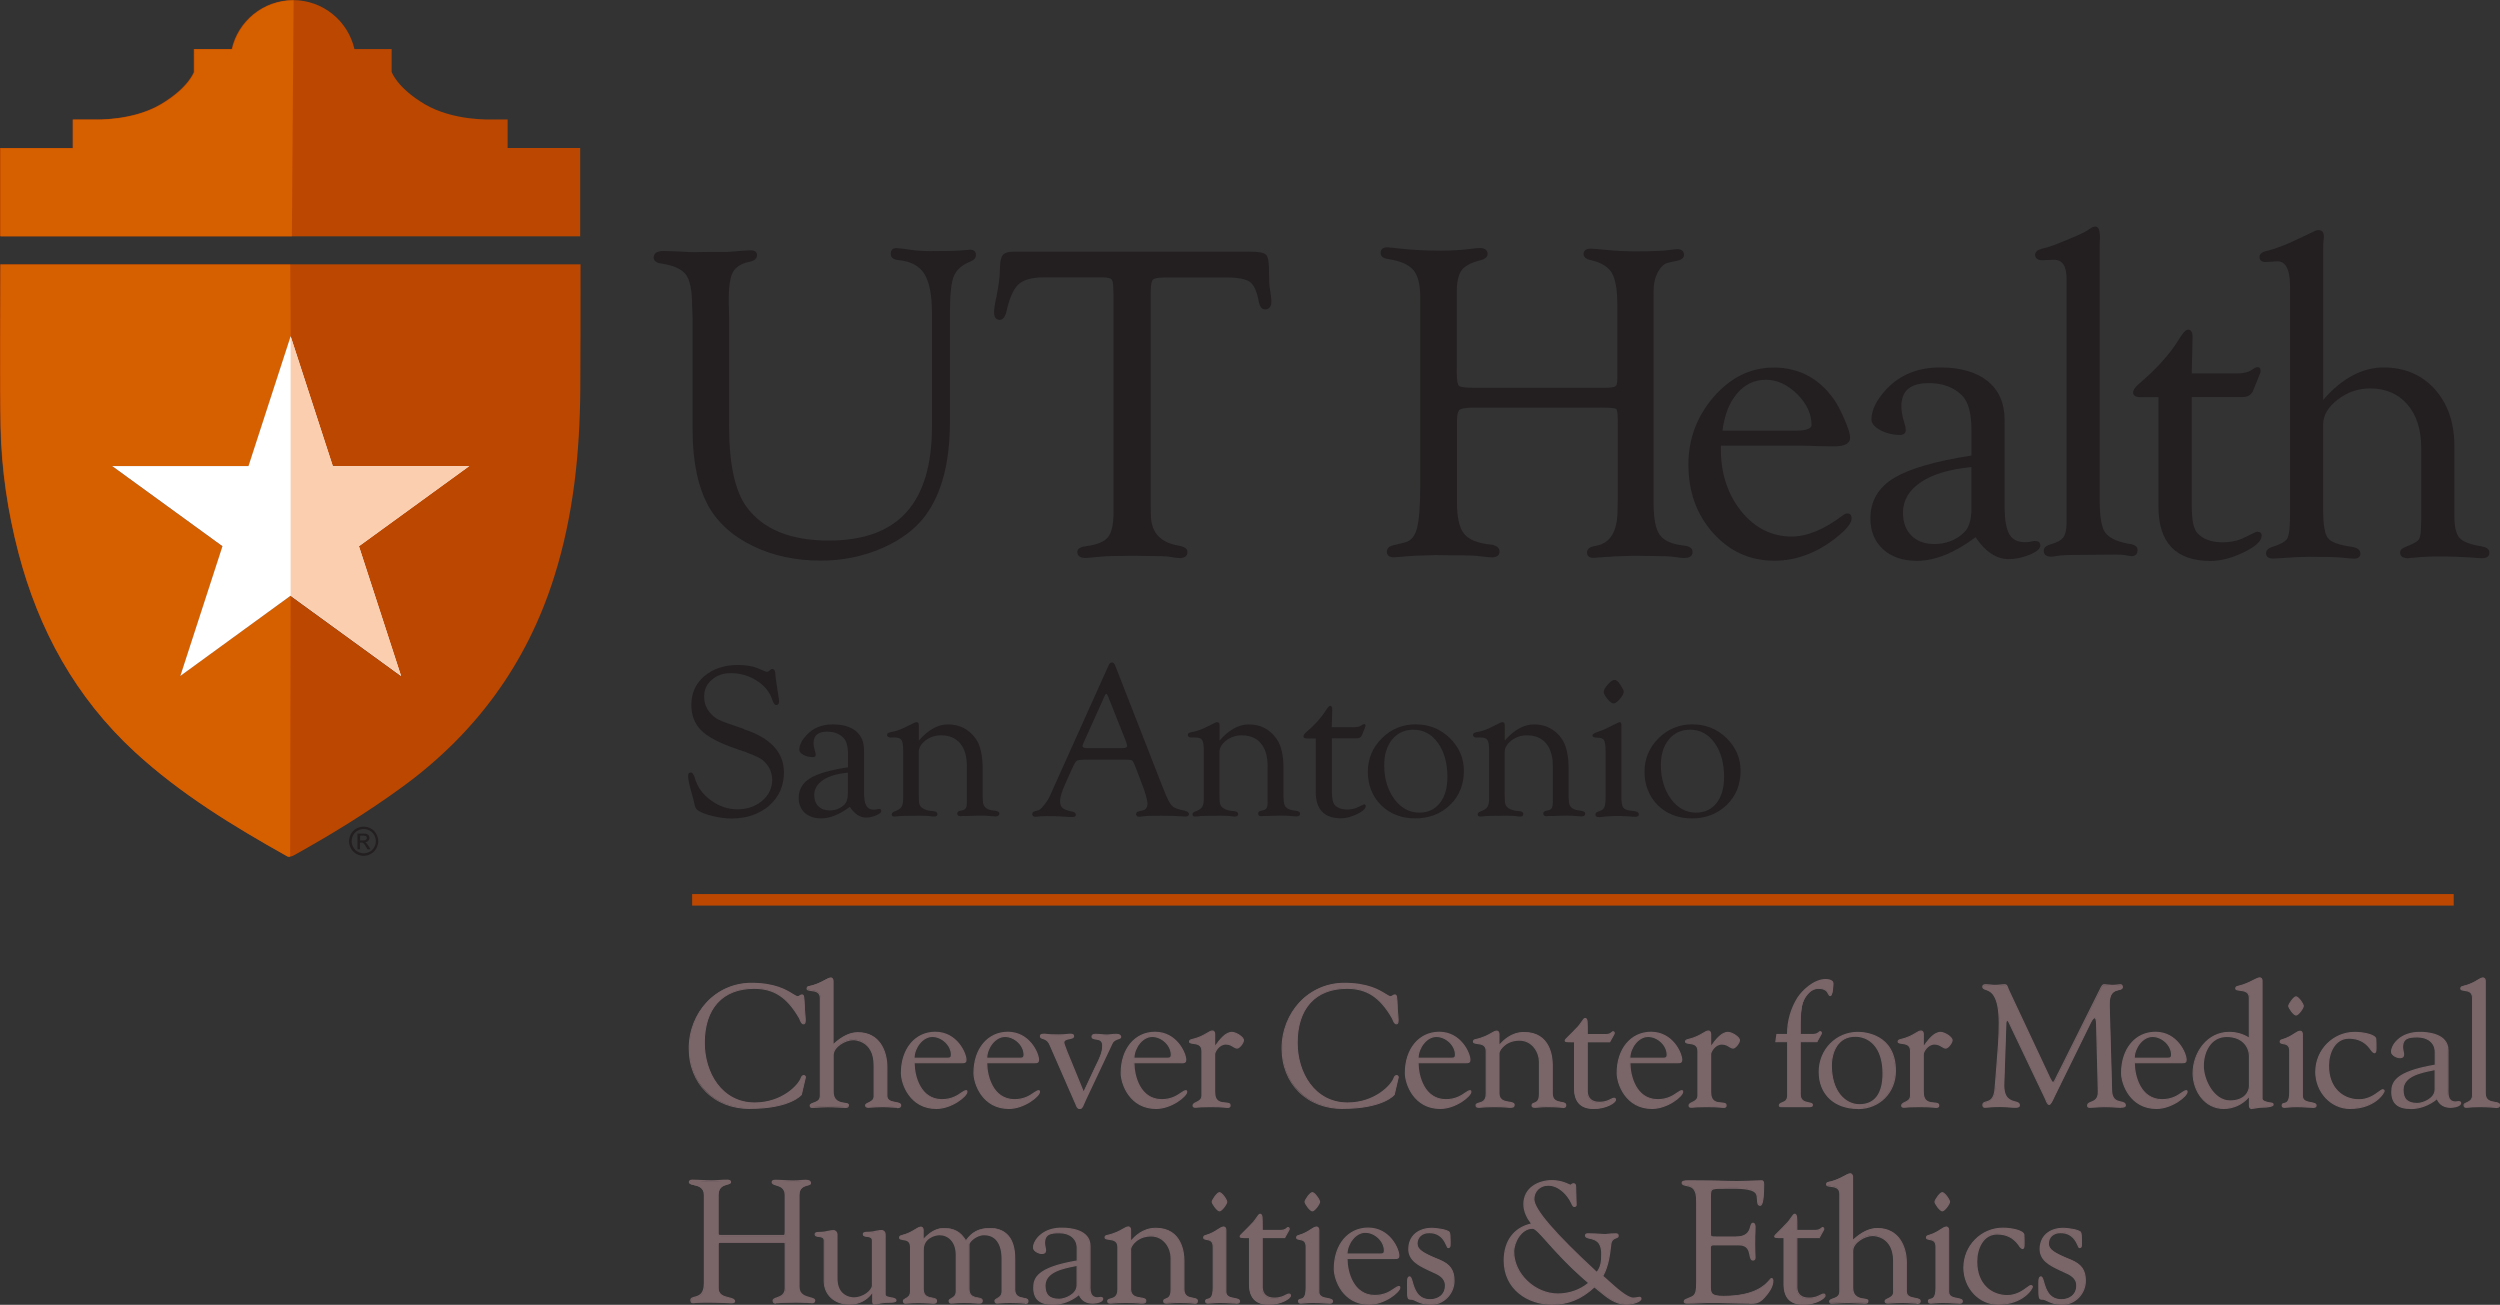 <?xml version="1.0" encoding="UTF-8"?><svg id="artwork" xmlns="http://www.w3.org/2000/svg" viewBox="0 0 217.04 113.28"><rect x="0" y="0" width="217.04" height="113.28" fill="#333333" stroke="none"/><defs><style>.cls-1{fill:#231f20;}.cls-2{fill:#d65f00;}.cls-3{fill:#7a6569;}.cls-4{fill:#fff;}.cls-5{fill:#fbceb0;}.cls-6{fill:#bc4700;}</style></defs><g id="_x3C_PMS_x3E_"><g id="_x3C_Shield_x3E_"><path class="cls-6" d="M.05,20.52h50.32v-7.67h-6.3v-2.48h-1.48s-3.26.13-5.71-1.32c-2.42-1.43-2.87-2.8-2.88-2.8v-1.99h-3.23c-.55-2.43-2.73-4.25-5.33-4.25s-4.78,1.82-5.33,4.25h-3.29v1.99s-.46,1.37-2.88,2.8c-2.45,1.45-5.71,1.32-5.71,1.32h-1.93v2.48H0v7.64"/><path class="cls-6" d="M.04,37.05c.07,3.69.61,7.33,1.54,10.9,1.75,6.72,4.97,12.58,10.11,17.32,3.97,3.65,8.53,6.43,13.21,9.05.14.08.4.05.55-.03,3.25-1.8,6.41-3.74,9.42-5.93,6.41-4.66,10.87-10.73,13.25-18.31,1.67-5.3,2.22-10.76,2.26-16.28.02-2.89.02-7.93.02-10.82H.02c0,3.98-.06,10.12.02,14.1M21.54,40.46l3.66-11.27,3.66,11.27h11.85l-9.58,6.96,3.66,11.27-9.58-6.96-9.58,6.96,3.66-11.26-9.58-6.96h11.85Z"/><path class="cls-2" d="M25.34,20.53L25.49.03c-2.6,0-4.78,1.82-5.33,4.25h-3.29v1.99s-.46,1.37-2.88,2.8c-2.45,1.45-5.71,1.32-5.71,1.32h-1.93v2.48H.05v7.64h25.29Z"/><path class="cls-2" d="M25.23,51.74l-9.58,6.96,3.66-11.26-9.58-6.96h11.85l3.66-11.27-.04-6.24H.05c0,3.98-.06,10.12.02,14.1.07,3.69.61,7.33,1.54,10.9,1.75,6.72,4.97,12.58,10.11,17.32,3.97,3.65,8.54,6.43,13.21,9.05.14.08.26.03.26.03l.04-22.63Z"/><polygon class="cls-4" points="40.74 40.46 28.89 40.46 25.23 29.19 21.57 40.46 9.73 40.46 19.31 47.42 15.65 58.69 25.23 51.72 34.82 58.69 31.16 47.42 40.74 40.46"/><polygon class="cls-5" points="25.23 29.19 28.89 40.46 40.74 40.46 31.16 47.42 34.82 58.69 25.23 51.72 25.23 29.19"/></g><path class="cls-1" d="M31.58,71.77c.21,0,.42.05.62.16.2.11.36.26.47.47.11.2.17.41.17.63s-.06.43-.17.63c-.11.2-.27.36-.47.47-.2.11-.41.17-.63.17s-.43-.06-.63-.17c-.2-.11-.36-.27-.47-.47-.11-.2-.17-.41-.17-.63s.06-.43.17-.63c.11-.2.27-.36.47-.47.2-.11.41-.16.62-.16ZM31.58,71.97c-.18,0-.35.05-.52.14-.17.09-.3.22-.39.39-.09.17-.14.34-.14.53s.05.36.14.52c.09.17.22.3.39.39.17.09.34.14.52.14s.36-.05.52-.14c.17-.09.3-.22.39-.39.09-.17.14-.34.14-.52s-.05-.36-.14-.53c-.09-.17-.23-.3-.39-.39-.17-.09-.34-.14-.52-.14ZM31.03,73.72v-1.35h.47c.16,0,.27.01.35.04.07.03.13.07.17.13.04.06.06.13.06.2,0,.1-.04.19-.11.26-.07.07-.16.11-.28.12.05.02.09.04.11.07.05.05.12.14.2.27l.17.27h-.27l-.12-.21c-.09-.17-.17-.27-.23-.32-.04-.03-.1-.05-.17-.05h-.13v.58h-.22ZM31.25,72.96h.27c.13,0,.21-.02.26-.06s.07-.09.07-.15c0-.04-.01-.08-.03-.11-.02-.03-.05-.06-.09-.07-.04-.02-.11-.02-.22-.02h-.25v.41Z"/><path class="cls-1" d="M80.36,44.73c1.4-1.89,2.11-4.61,2.11-8.1v-9.46c0-1.57.11-2.65.34-3.2.22-.54.7-.97,1.44-1.27.32-.13.48-.32.48-.56,0-.29-.18-.46-.48-.46-.12,0-.4.02-.85.06-.33.04-1.21.06-2.62.06-.66,0-1.24-.04-1.71-.11-.55-.09-.95-.14-1.23-.15-.16,0-.28.03-.37.11-.09.09-.14.22-.14.4,0,.21.12.48.67.53,1.05.1,1.8.49,2.24,1.18.44.7.67,1.84.67,3.4v9.89c0,3.3-.75,5.8-2.23,7.43-1.47,1.63-3.73,2.45-6.72,2.45-3.34,0-5.74-.99-7.15-2.93-1-1.37-1.51-3.71-1.51-6.96v-9.63l-.04-1.26c0-1.21.12-2.05.36-2.51.23-.44.7-.75,1.39-.9.47-.09.71-.28.71-.59,0-.16-.07-.42-.56-.42-.18,0-.51.02-.99.06-.57.05-.91.08-1.06.08h-1.45l-1.47.02c-.27,0-.69-.02-1.27-.06-.56-.02-1.01-.04-1.32-.04-.7,0-.85.31-.85.57,0,.19.11.44.62.51,1.09.16,1.83.49,2.18.97.36.49.54,1.42.54,2.75l.04,1.09v9.71c0,2.67.46,4.87,1.37,6.54.81,1.46,2.11,2.62,3.86,3.47,1.74.85,3.73,1.27,5.9,1.27,1.87,0,3.65-.36,5.29-1.07,1.65-.71,2.94-1.68,3.82-2.88"/><path class="cls-1" d="M95.65,24.08c.59,0,.78.1.84.16.06.06.16.24.16.8l.02.49v18.97c0,1.04-.16,1.76-.49,2.15-.32.39-.96.65-1.91.77-.49.06-.74.22-.74.49,0,.2.09.53.7.53.13,0,.56-.04,1.3-.11.36-.04.82-.06,1.35-.06l1.49-.02,1.4.02c.9,0,1.47.02,1.7.06.48.08.8.12.96.12.57,0,.66-.33.66-.53,0-.28-.26-.46-.77-.55-1.56-.27-2.34-1.1-2.4-2.54l-.02-.74v-18.76c0-.74.12-.97.19-1.05.07-.07.29-.19.97-.19h5.37c1.04,0,1.74.13,2.09.39h0c.34.25.6.82.76,1.69.09.47.27.71.59.69.24-.02.53-.17.51-.74-.01-.2-.05-.51-.12-.95-.06-.33-.09-.88-.09-1.61,0-1.05-.14-1.32-.25-1.44-.18-.18-.61-.27-1.36-.27h-20.58c-.48,0-.79.11-.95.33-.15.21-.22.61-.22,1.22,0,.58-.1,1.34-.28,2.24-.16.72-.23,1.21-.23,1.49,0,.53.29.63.46.64.46.02.59-.61.64-.82.25-1.12.6-1.88,1.04-2.28.44-.39,1.17-.59,2.16-.59h5.06Z"/><path class="cls-1" d="M139.62,48.35c.38-.04.68-.06.91-.06l1.43-.04,1.42.02c.96,0,1.59.03,1.89.07.82.13,1.33.16,1.55-.08.09-.1.13-.23.12-.4-.02-.26-.26-.43-.72-.49-1.04-.11-1.75-.42-2.11-.91-.37-.5-.55-1.43-.55-2.76v-18.48c0-.61.13-1.16.39-1.63.25-.45.55-.72.91-.79l.78-.17c.46-.1.56-.33.56-.51s-.08-.49-.58-.49c-.13,0-.37.03-.72.08-.54.07-1.49.11-2.85.11-.94,0-1.83-.04-2.66-.13-.6-.06-1.04-.1-1.31-.1-.5,0-.59.27-.6.43-.01.2.09.46.65.57.87.2,1.47.56,1.79,1.08.32.53.49,1.45.49,2.74v6.54c0,.31-.06.51-.17.59-.09.06-.34.13-1,.13h-11.27c-1.03,0-1.27-.12-1.32-.18h0c-.07-.07-.18-.31-.18-1.22v-6.85c0-.92.14-1.57.42-1.95.27-.38.83-.67,1.65-.88.4-.1.61-.29.61-.55,0-.19-.09-.51-.68-.51-.2,0-.46.03-.82.08-.78.1-1.63.15-2.53.15-1.33,0-2.5-.06-3.48-.17-.52-.06-.91-.1-1.16-.12-.22,0-.38.04-.49.14-.09.09-.13.2-.13.35,0,.2.11.46.66.53,1.05.16,1.78.48,2.18.95.4.47.6,1.26.6,2.33v16.43c0,1.77-.1,3.02-.3,3.72-.19.68-.54,1.06-1.06,1.18l-.95.23c-.49.11-.59.37-.59.57,0,.18.08.48.6.48.14,0,.54-.03,1.21-.09.48-.04.88-.06,1.2-.06l1.26-.04,1.61.02c1.17,0,1.94.03,2.28.09.47.06.78.09.95.09.26,0,.45-.06.56-.18.08-.09.12-.2.12-.34-.02-.34-.3-.54-.83-.6-1.11-.12-1.87-.44-2.27-.95-.4-.51-.6-1.42-.6-2.71v-7.01c0-.7.12-.94.22-1.02.11-.09.42-.19,1.28-.19h11.26c.86,0,1.03.09,1.07.12.03.03.13.18.13.96v7.02l-.02.75c0,1.9-.62,2.93-1.9,3.15-.48.07-.74.26-.75.54,0,.15.03.27.12.36.09.09.23.14.42.14.01,0,.03,0,.05,0,.09,0,.5-.03,1.33-.1"/><path class="cls-1" d="M196.01,46.14l-.17.05-1,.48c-.51.27-1.16.41-1.91.41-.93,0-1.65-.26-2.15-.78-.33-.34-.5-1.13-.5-2.34v-9.49h4.41c.47,0,.8-.21.95-.63l.44-1.09c.16-.36.18-.47.18-.52,0-.13-.02-.23-.09-.29-.06-.06-.14-.07-.24-.06-.11.02-.26.1-.47.25-.28.19-.7.29-1.23.29h-3.95l.07-3.18c0-.51-.21-.62-.39-.62-.14,0-.35.11-.83.9-.78,1.25-1.92,2.52-3.4,3.77-.36.31-.54.56-.54.78,0,.19.11.41.62.41h1.58v9.52c0,3.12,1.52,4.7,4.52,4.7.88,0,1.84-.25,2.86-.74,1.06-.51,1.58-.99,1.58-1.46,0-.21-.13-.33-.35-.33"/><path class="cls-1" d="M153.31,32.97c.97,0,1.88.42,2.71,1.24.83.83,1.25,1.73,1.25,2.69,0,.4-.76.49-1.39.49h-6.34c.17-1.35.59-2.43,1.25-3.21h0c.67-.8,1.51-1.21,2.52-1.21M160.34,44.57c-.11.02-.22.07-.34.16-1.61,1.23-3.11,1.85-4.46,1.85-1.71,0-3.18-.73-4.36-2.18-1.18-1.46-1.78-3.28-1.78-5.41v-.3h7.13l1.3.04,1.42.02c.91,0,1.37-.25,1.37-.75,0-.31-.16-.83-.49-1.6-.32-.74-.64-1.34-.95-1.78-1.29-1.8-3.04-2.71-5.2-2.71-1.98,0-3.72.85-5.19,2.53-1.46,1.68-2.21,3.66-2.21,5.89,0,2.35.72,4.35,2.14,5.94,1.43,1.6,3.21,2.41,5.32,2.41,1.87,0,3.66-.66,5.33-1.97.93-.73,1.38-1.29,1.38-1.71,0-.15-.04-.27-.12-.34-.07-.07-.16-.09-.29-.09"/><path class="cls-1" d="M184.92,47.23c-1.25-.21-2.02-.62-2.28-1.21-.23-.54-.35-1.34-.35-2.36v-22.43l.02-.59h0c0-.48-.06-.76-.2-.89-.06-.05-.12-.08-.19-.08-.13,0-.28.05-.47.18-.33.25-.95.55-1.83.9l-1.17.48c-.35.14-.74.26-1.18.36-.39.11-.59.29-.59.53,0,.14.05.32.32.43.1.03.22.04.36.04h0l.95-.04c.74,0,1.1.54,1.1,1.64v21.19c0,.58-.09,1-.27,1.26-.18.25-.55.46-1.09.61-.43.12-.64.32-.62.59,0,.18.1.49.64.49.05,0,.19-.01.74-.1.28-.04,1.03-.06,2.22-.06l2.66-.02c.37,0,.66.02.83.05.23.05.4.08.53.08.17,0,.31-.05.4-.14.09-.1.13-.24.13-.42-.02-.26-.24-.43-.66-.5"/><path class="cls-1" d="M166.76,41.86c1.03-.69,2.51-1.13,4.39-1.31v3.65c0,.92-.21,1.61-.63,2.02-.69.67-1.57,1.01-2.59,1.01-.84,0-1.51-.25-1.99-.73-.49-.49-.73-1.16-.73-1.99,0-1.07.52-1.96,1.56-2.65M176.7,46.96c-.09,0-.24.03-.48.08-.1.02-.25.03-.44.03-.63,0-1.07-.23-1.34-.69-.27-.48-.41-1.31-.41-2.47v-7.48c0-1.43-.5-2.56-1.48-3.35-.97-.78-2.36-1.18-4.11-1.18-1.92,0-3.49.63-4.66,1.88-.87.93-1.31,1.82-1.31,2.63,0,.35.27.67.8.95.5.26,1.07.4,1.68.4.18,0,.31-.05.4-.14.08-.08.11-.19.1-.33-.01-.19-.06-.4-.14-.63-.16-.53-.24-1-.24-1.4,0-1.35.79-2,2.4-2,1.21,0,2.18.37,2.89,1.1.52.53.79,1.52.79,2.94v2.25c-3.13.48-5.38,1.14-6.71,1.94-1.37.83-2.06,2.01-2.06,3.52,0,1.11.37,2.01,1.1,2.68.73.66,1.71,1,2.93,1,1.57,0,3.28-.69,5.1-2.05.85,1.26,1.81,1.9,2.87,1.9.57,0,1.17-.12,1.77-.36.65-.26.96-.52.98-.8,0-.13-.02-.22-.09-.3-.08-.08-.19-.11-.33-.1"/><path class="cls-1" d="M215.48,47.44c-1-.16-1.66-.41-1.95-.74-.3-.33-.45-.97-.45-1.91v-6.06c0-2.02-.57-3.68-1.7-4.94-1.13-1.26-2.63-1.89-4.45-1.89s-3.64.95-5.24,2.82v-12.77c0-.42,0-.75.02-.96.03-.23.04-.39.04-.47,0-.47-.28-.54-.45-.54-.13,0-.29.04-.45.13l-1.5.71c-.97.47-1.87.8-2.66.99-.35.09-.53.27-.53.51,0,.2.11.31.2.36.09.05.2.07.33.07h0l.97-.06c.26-.02.48.05.65.22.33.31.5.96.5,1.93v19.9c0,1.33-.13,1.83-.24,2.02-.16.26-.6.51-1.31.73-.46.13-.54.39-.53.59.01.15.1.41.6.41.17,0,.46-.02.89-.05.94-.07,1.68-.1,2.19-.1,1.47,0,2.45.02,2.9.07.58.06.92.09,1.07.09.47,0,.54-.27.54-.44,0-.32-.25-.51-.76-.59-1.1-.15-1.79-.4-2.06-.76-.28-.36-.41-1.18-.41-2.45v-7.41c0-.79.42-1.51,1.25-2.15.84-.65,1.79-.98,2.82-.98,1.34,0,2.43.46,3.23,1.38.8.92,1.21,2.18,1.21,3.76v6.33l-.02.59c0,.67-.11.96-.2,1.08-.1.12-.37.33-1.15.62-.32.13-.48.3-.46.51,0,.17.11.47.66.47.09,0,.29-.02.61-.05.52-.07,1.36-.1,2.47-.1.67,0,1.49.03,2.42.09.47.04.79.06.95.06.55,0,.64-.29.64-.47,0-.2-.11-.46-.62-.54"/><path class="cls-1" d="M64.59,63.29c-1.17-.39-1.91-.66-2.21-.81-.29-.15-.57-.38-.82-.7-.28-.37-.43-.81-.43-1.32,0-.57.22-1.06.66-1.44.44-.39.99-.58,1.65-.58.83,0,1.59.22,2.26.65.67.43,1.12.98,1.34,1.64.11.33.22.48.35.48.11,0,.25-.06.25-.34,0-.05-.02-.17-.05-.39l-.15-.96c-.08-.52-.12-.83-.12-.93,0-.22-.04-.37-.12-.45-.04-.04-.09-.06-.15-.06-.07,0-.12.02-.14.05l-.13.11c-.11.1-.23.1-.34.05l-.64-.27c-.46-.19-1.04-.29-1.71-.29-1.19,0-2.17.32-2.93.96-.76.64-1.14,1.48-1.14,2.5,0,.91.29,1.66.87,2.23.58.57,1.57,1.09,2.95,1.56,1.32.44,2.13.79,2.4,1.03.53.46.8,1.04.8,1.71s-.29,1.31-.87,1.8c-.58.49-1.3.74-2.14.74s-1.61-.26-2.31-.78c-.71-.51-1.18-1.16-1.39-1.92-.1-.32-.21-.49-.35-.49-.06,0-.12.01-.16.05-.06.05-.08.14-.08.27,0,.24.08.65.24,1.21.14.52.22.8.23.85.07.35.13.57.17.66.04.09.12.18.24.26.27.18.7.35,1.28.48.58.14,1.11.21,1.59.21,1.33,0,2.44-.38,3.29-1.12.85-.75,1.28-1.72,1.28-2.89,0-1.73-1.17-2.99-3.48-3.74"/><path class="cls-1" d="M71.45,67.72c.5-.34,1.23-.55,2.16-.64v1.79c0,.45-.1.79-.31.99-.34.33-.77.5-1.27.5-.41,0-.74-.12-.98-.36-.24-.24-.36-.57-.36-.98,0-.52.26-.96.77-1.3M76.31,70.23s-.12.01-.23.04c-.05.01-.12.02-.21.02-.31,0-.53-.11-.66-.34-.14-.24-.2-.64-.2-1.21v-3.65c0-.69-.24-1.24-.72-1.63-.47-.38-1.14-.57-2-.57-.94,0-1.7.31-2.26.92-.42.45-.64.88-.64,1.28,0,.17.13.32.38.45.24.13.52.19.81.19.08,0,.15-.02.19-.06.04-.04.05-.09.05-.16,0-.09-.03-.19-.07-.31-.08-.26-.12-.49-.12-.69,0-.66.39-.99,1.18-.99.59,0,1.07.18,1.42.54.26.26.39.74.39,1.44v1.11c-1.53.24-2.63.55-3.28.95-.66.4-1,.98-1,1.71,0,.54.18.98.53,1.3.35.32.83.48,1.42.48.77,0,1.6-.34,2.49-1,.41.62.88.93,1.4.93.28,0,.57-.06.86-.18.31-.13.46-.25.47-.38,0-.06-.01-.1-.04-.14-.03-.03-.09-.05-.16-.05"/><path class="cls-1" d="M86.47,70.4l-.39-.06c-.43-.07-.68-.29-.74-.67l-.03-.44v-.28s0-2.23,0-2.23c0-1.15-.2-2.02-.6-2.59-.59-.82-1.39-1.24-2.4-1.24-.88,0-1.73.47-2.54,1.4v-.92c0-.14,0-.25,0-.35,0-.13-.01-.21-.06-.27-.08-.08-.22-.07-.38.02-.05.03-.17.08-.36.18l-.49.24c-.38.18-.78.31-1.19.38-.19.04-.28.11-.28.23,0,.08.04.14.11.18.05.03.11.05.18.05h.4c.27,0,.46.06.56.21.1.15.15.44.15.87v4.21c0,.35-.05.6-.16.75-.1.15-.31.28-.62.39-.13.05-.2.13-.21.22,0,.06.01.11.04.15.04.04.09.06.17.06.06,0,.18-.01.38-.03.19-.03.78-.04,1.76-.04.47,0,.76,0,.87.02.21.04.37.05.48.05.23,0,.26-.14.26-.22,0-.14-.12-.23-.35-.25-.81-.05-1.22-.32-1.25-.81l-.02-.75v-3.56c0-.37.2-.71.58-1.01.39-.3.84-.45,1.35-.45.72,0,1.28.23,1.66.69.39.46.59,1.12.59,1.97v3.21c0,.36-.11.57-.34.62l-.28.07c-.17.04-.21.15-.21.23,0,.11.05.16.09.19l.15.04.27-.02h.36l.92-.03c.55,0,.93.01,1.13.04.18.02.3.03.37.03.14,0,.24-.03.3-.09.04-.04.06-.1.06-.16,0-.12-.11-.2-.3-.23"/><path class="cls-1" d="M141.92,70.42l-.43-.05c-.29-.04-.49-.13-.58-.27-.09-.14-.14-.43-.14-.86v-6.28c0-.21-.09-.27-.17-.27h-.01s-.51.24-.51.24c-.53.28-.98.48-1.32.59-.34.11-.5.21-.51.32,0,.04.01.08.04.11.06.06.17.09.36.09.31,0,.51.07.6.21.09.15.14.48.14.98v4.06c0,.36-.04.63-.11.79-.07.16-.2.26-.39.33l-.18.06c-.17.06-.2.17-.2.25,0,.1.05.22.3.22.07,0,.18,0,.35-.03.07-.01.17-.02.28-.03l.68-.04h.6c.27.01.49.02.65.03.31.03.51.04.61.04.24,0,.3-.11.3-.2,0-.16-.12-.25-.37-.29"/><path class="cls-1" d="M137.34,70.4l-.39-.06c-.43-.07-.68-.29-.74-.67l-.03-.44v-.28s0-2.23,0-2.23c0-1.15-.2-2.02-.6-2.59-.58-.82-1.39-1.24-2.4-1.24-.88,0-1.73.47-2.54,1.4v-.92c0-.14,0-.25,0-.35,0-.13-.01-.21-.06-.27-.08-.08-.22-.07-.38.02-.05.03-.17.08-.36.18l-.49.24c-.38.18-.78.31-1.19.38-.19.04-.28.11-.28.23,0,.08.04.14.11.18.05.03.11.05.18.05h.4c.27,0,.46.06.56.21.1.15.15.44.15.87v4.21c0,.35-.05.6-.16.75-.1.15-.31.28-.62.39-.13.05-.2.13-.21.22,0,.06.01.11.04.15.04.04.09.06.17.06.06,0,.18-.01.38-.03.19-.03.78-.04,1.76-.04.47,0,.76,0,.87.02.21.04.37.05.48.05.23,0,.26-.14.26-.22,0-.14-.12-.23-.35-.25-.81-.05-1.22-.32-1.25-.81l-.02-.75v-3.56c0-.37.2-.71.58-1.01.39-.3.84-.45,1.35-.45.72,0,1.28.23,1.66.69.39.46.59,1.12.59,1.97v3.21c0,.36-.11.57-.34.62l-.28.07c-.17.04-.21.15-.21.23,0,.11.05.16.09.19l.15.04.27-.02h.36l.92-.03c.55,0,.93.01,1.13.04.18.02.3.03.37.03.14,0,.24-.03.3-.09.04-.04.06-.1.05-.16,0-.12-.11-.2-.3-.23"/><path class="cls-1" d="M125.66,67.45c0,.95-.22,1.72-.66,2.27-.43.55-1.03.83-1.78.83-.86,0-1.59-.4-2.17-1.18-.58-.79-.88-1.78-.88-2.95,0-.92.24-1.67.7-2.23.46-.56,1.08-.84,1.84-.84.86,0,1.57.38,2.12,1.14.55.76.83,1.76.83,2.96M122.95,62.88c-1.16,0-2.16.4-2.97,1.2-.81.8-1.23,1.78-1.23,2.92s.39,2.15,1.16,2.91c.77.75,1.76,1.14,2.95,1.14s2.23-.39,3.03-1.17c.8-.78,1.2-1.77,1.2-2.96,0-1.09-.41-2.05-1.22-2.84-.81-.79-1.79-1.19-2.91-1.19"/><path class="cls-1" d="M140.15,59.03c-.14,0-.33.13-.57.4-.24.27-.35.47-.35.63s.11.36.32.62c.22.26.39.39.53.39s.33-.13.56-.4c.23-.27.34-.48.33-.63,0-.08-.03-.17-.1-.26l-.22-.36c-.17-.27-.33-.4-.5-.4"/><path class="cls-1" d="M97.85,64.77c0,.12-.14.18-.42.18h-3.07c-.38,0-.38-.16-.38-.2,0-.03.02-.11.12-.33l1.82-4.04c.06-.14.1-.15.1-.15.04,0,.11.04.2.28l1.54,3.88.05.17h0c.04.12.04.17.04.2M102.91,70.39c-.58-.1-.96-.24-1.15-.42-.19-.18-.43-.64-.72-1.39l-.2-.5-4.01-10.27c-.08-.2-.17-.3-.3-.3s-.22.1-.31.31l-4.79,10.65-.27.61c-.13.28-.31.56-.52.82-.25.32-.4.41-.48.44l-.35.1c-.13.04-.19.12-.19.25,0,.08.04.22.3.22.01,0,.05,0,.52-.05.1,0,.24-.01.41-.01.38,0,.73,0,1.03.02l.89.05c.14,0,.25.01.32.01.13,0,.22-.03.27-.08.03-.03.05-.08.04-.13,0-.13-.12-.22-.33-.26-.42-.09-.7-.2-.84-.33-.13-.12-.2-.32-.2-.6,0-.3.14-.76.41-1.38l.61-1.37c.23-.51.36-.68.43-.73.07-.05.27-.1.83-.1h3.37c.44,0,.57.04.61.07.04.03.13.16.29.57l.47,1.23c.38.97.57,1.63.57,1.95s-.14.53-.43.59l-.29.07c-.22.04-.27.15-.27.24s.04.24.29.24c.07,0,.17-.01.3-.04.21-.04.76-.05,1.61-.05s1.4.02,1.72.05c.19.01.3.02.36.02.25,0,.3-.11.31-.2,0-.14-.1-.24-.32-.28"/><path class="cls-1" d="M149.68,67.45c0,.95-.22,1.72-.66,2.27-.43.55-1.03.83-1.78.83-.86,0-1.59-.4-2.17-1.18-.58-.79-.88-1.78-.88-2.95,0-.92.24-1.67.7-2.23.46-.56,1.08-.84,1.84-.84.86,0,1.57.38,2.12,1.14.55.76.83,1.76.83,2.96M146.97,62.88c-1.16,0-2.16.4-2.97,1.2-.81.8-1.23,1.78-1.23,2.92s.39,2.15,1.16,2.91c.77.75,1.76,1.14,2.95,1.14s2.23-.39,3.03-1.17c.8-.78,1.2-1.77,1.2-2.96,0-1.09-.41-2.05-1.22-2.84-.81-.79-1.79-1.19-2.91-1.19"/><path class="cls-1" d="M112.59,70.4l-.39-.06c-.43-.07-.68-.29-.74-.67l-.03-.44v-.28s0-2.23,0-2.23c0-1.15-.2-2.02-.61-2.59-.59-.82-1.39-1.24-2.4-1.24-.88,0-1.73.47-2.54,1.4v-.92c0-.14,0-.25,0-.35,0-.13-.01-.21-.06-.27-.08-.08-.22-.07-.38.02-.05.03-.17.08-.36.18l-.49.24c-.38.18-.78.31-1.19.38-.19.04-.28.11-.28.23,0,.08.04.14.11.18.05.03.11.05.17.05h.4c.27,0,.46.06.56.21.1.15.15.44.15.87v4.21c0,.35-.05.6-.15.75-.1.15-.31.28-.62.39-.13.05-.2.13-.21.22,0,.06.01.11.04.15.04.04.09.06.17.06.06,0,.18-.01.38-.03.19-.03.78-.04,1.76-.04.47,0,.76,0,.87.02.21.04.37.05.48.05.23,0,.26-.14.26-.22,0-.14-.12-.23-.35-.25-.81-.05-1.22-.32-1.25-.81l-.02-.75v-3.56c0-.37.2-.71.58-1.01.39-.3.84-.45,1.35-.45.72,0,1.28.23,1.66.69.39.46.59,1.12.59,1.97v3.21c0,.36-.11.57-.34.62l-.28.07c-.17.04-.2.15-.2.23,0,.09.03.15.09.19l.15.04.27-.02h.36l.92-.03c.55,0,.93.01,1.13.04.18.02.3.03.37.03.14,0,.24-.03.3-.09.04-.04.06-.1.05-.16,0-.12-.11-.2-.3-.23"/><path class="cls-1" d="M118.45,69.83l-.08.02-.49.23c-.25.13-.57.2-.94.2-.46,0-.81-.13-1.06-.39-.16-.17-.25-.56-.25-1.15v-4.64h2.16c.23,0,.38-.1.46-.3l.21-.53c.08-.18.09-.23.09-.25,0-.06,0-.1-.04-.13-.03-.02-.07-.03-.11-.02-.05,0-.13.05-.23.12-.14.09-.35.14-.61.14h-1.94l.04-1.56c0-.24-.1-.29-.18-.29-.06,0-.16.05-.4.43-.38.61-.94,1.23-1.66,1.84-.18.15-.26.27-.26.37,0,.09.05.19.29.19h.78v4.65c0,1.51.74,2.28,2.19,2.28.43,0,.9-.12,1.39-.36.51-.25.76-.48.76-.7,0-.1-.06-.15-.16-.15"/><rect class="cls-6" x="60.09" y="77.62" width="152.93" height="1"/><g id="_x3C_CCMHE_x3E_"><path class="cls-3" d="M65.24,85.37c2.82,0,3.6,1.15,4.03,1.15.12,0,.21-.15.36-.15.17,0,.17.24.21,1.21.03.79.17,1.29-.09,1.29-.18,0-.29-.39-.34-.5-.93-1.6-2-2.58-3.93-2.58-2.92,0-4.33,1.95-4.33,4.74,0,2.61,1.5,5.22,4.38,5.22,2.35,0,3.83-1.5,4.05-2.19.03-.1.12-.2.21-.2.08,0,.15.09.14.17l-.35,1.5c-.01.06-1.08,1.19-4.45,1.19-3.07,0-5.28-2.11-5.28-5.22s2.23-5.64,5.4-5.64Z"/><path class="cls-3" d="M65.12,96.28c-3.14,0-5.33-2.17-5.33-5.27s2.34-5.69,5.45-5.69c2.04,0,3.04.61,3.57.94.21.13.35.22.46.22.04,0,.08-.03.13-.06.06-.04.13-.09.23-.09.2,0,.21.21.25,1.09v.17c.02.21.03.4.05.57.03.38.05.61-.05.72-.03.04-.08.05-.13.05-.17,0-.27-.24-.34-.42-.02-.04-.03-.08-.05-.11-1.05-1.81-2.18-2.55-3.89-2.55-2.72,0-4.28,1.71-4.28,4.69,0,2.57,1.49,5.17,4.33,5.17,2.35,0,3.79-1.52,4-2.15.04-.13.15-.23.26-.23.05,0,.1.03.14.07.04.05.05.1.04.15l-.35,1.5s-.94,1.22-4.5,1.22ZM65.24,85.42c-3.05,0-5.35,2.4-5.35,5.59s2.15,5.17,5.23,5.17c3.41,0,4.4-1.14,4.41-1.15l.34-1.49s0-.04-.02-.07c-.02-.02-.04-.04-.06-.04-.06,0-.14.07-.16.16-.25.75-1.74,2.23-4.1,2.23-2.91,0-4.43-2.65-4.43-5.27,0-3.04,1.6-4.79,4.39-4.79,1.75,0,2.9.75,3.97,2.61.01.03.03.07.05.12.05.13.14.35.25.35.03,0,.05-.01.06-.02.07-.07.05-.32.02-.64-.01-.17-.03-.36-.04-.58v-.17c-.04-.72-.05-.99-.16-.99-.06,0-.12.04-.17.07-.06.04-.12.08-.19.08-.14,0-.29-.09-.51-.23-.53-.32-1.51-.92-3.52-.92Z"/><path class="cls-3" d="M72.32,90.7c.57-.54,1.31-1.06,2.16-1.06,1.92,0,2.5,1.66,2.5,2.95v2.5c0,.78,1.2.47,1.2.84,0,.16-.13.19-.3.19-.27,0-.69-.06-1.26-.06s-1.06.06-1.23.06c-.15,0-.24-.04-.24-.17,0-.23.73-.23.73-.77v-2.74c0-1.86-1.29-2.21-1.81-2.21-.67,0-1.75.58-1.75,1.35v3.16c0,1.29,1.32.87,1.32,1.16,0,.18-.07.21-.25.21-.31,0-1.06-.06-1.53-.06s-1.12.06-1.37.06c-.1,0-.15-.08-.15-.15,0-.3.89-.14.89-.87v-8.47c0-.9-1.16-.51-1.16-.83,0-.09.04-.15.12-.17,1.1-.21,1.6-.75,1.95-.75.09,0,.18.09.18.24v5.56Z"/><path class="cls-3" d="M77.88,96.18c-.11,0-.25-.01-.41-.02-.23-.02-.52-.04-.85-.04-.38,0-.72.03-.95.04-.12,0-.22.02-.28.02-.24,0-.29-.12-.29-.22,0-.12.13-.18.28-.25.21-.1.46-.22.46-.51v-2.74c0-2.13-1.69-2.15-1.76-2.15-.67,0-1.7.58-1.7,1.3v3.16c0,.83.58.92.96.97.2.03.36.05.36.19,0,.24-.14.26-.31.26-.14,0-.38-.01-.63-.03-.3-.02-.65-.03-.9-.03-.27,0-.61.02-.89.04-.2.01-.38.02-.48.02-.14,0-.2-.1-.2-.2,0-.15.16-.21.33-.27.26-.09.55-.19.55-.6v-8.47c0-.52-.42-.57-.75-.61-.22-.03-.4-.05-.4-.21,0-.11.06-.19.16-.21.64-.12,1.08-.36,1.4-.53.24-.13.41-.22.56-.22.11,0,.23.11.23.29v5.45c.73-.67,1.42-1,2.11-1,1.89,0,2.56,1.62,2.56,3.01v2.5c0,.42.38.49.72.55.25.05.48.09.48.29,0,.25-.25.25-.35.25ZM76.62,96.02c.34,0,.63.02.86.04.16.01.29.02.4.02.21,0,.25-.06.25-.14,0-.1-.15-.14-.4-.19-.34-.06-.8-.15-.8-.65v-2.5c0-2.14-1.27-2.9-2.45-2.9-.68,0-1.38.34-2.13,1.05l-.09.08v-5.68c0-.12-.07-.19-.13-.19-.13,0-.3.09-.51.21-.33.18-.77.42-1.43.54-.07.01-.08.07-.08.12,0,.07.12.09.32.11.33.04.84.1.84.71v8.47c0,.48-.36.61-.62.7-.16.06-.26.09-.26.17,0,.02,0,.1.1.1.1,0,.27-.01.47-.02.28-.02.62-.04.89-.04.26,0,.6.02.91.03.25.01.48.03.62.03.17,0,.2-.03.2-.16,0-.05-.14-.07-.27-.09-.39-.06-1.04-.15-1.04-1.07v-3.16c0-.8,1.1-1.4,1.81-1.4.08,0,1.87.03,1.87,2.26v2.74c0,.36-.3.5-.51.6-.11.05-.22.1-.22.16,0,.04,0,.11.19.11.06,0,.15,0,.27-.02.23-.02.57-.04.96-.04Z"/><path class="cls-3" d="M79.35,92.27c0,2.48,1.5,3.21,2.42,3.21,1.29,0,1.78-.78,2.11-.78.06,0,.06.06.06.1,0,.34-1.3,1.42-2.65,1.42-2.25,0-3.03-2.08-3.03-3.07,0-1.92,1.06-3.52,2.94-3.52s2.65,1.78,2.65,2.38c0,.27-.17.25-.51.25h-3.99ZM82.31,91.87c.21,0,.3-.08.3-.3,0-.84-.84-1.59-1.67-1.59-.93,0-1.59,1.06-1.59,1.89h2.96Z"/><path class="cls-3" d="M81.29,96.28c-2.3,0-3.08-2.15-3.08-3.13,0-2.11,1.23-3.58,2.99-3.58,1.89,0,2.71,1.85,2.71,2.44,0,.1-.02.17-.07.22-.08.08-.2.08-.39.08h-4.04c.01,1.1.52,3.11,2.36,3.11.84,0,1.34-.34,1.67-.57.18-.12.31-.21.44-.21.11,0,.11.11.11.16,0,.39-1.35,1.48-2.71,1.48ZM81.2,89.68c-1.7,0-2.89,1.43-2.89,3.47,0,.95.75,3.02,2.98,3.02,1.34,0,2.6-1.07,2.6-1.37,0-.02,0-.05,0-.06-.1,0-.23.09-.39.2-.34.23-.86.58-1.73.58s-2.47-.68-2.47-3.26v-.05h4.09c.18,0,.31,0,.37-.05.03-.03.04-.08.04-.15,0-.56-.78-2.33-2.6-2.33ZM82.31,91.92h-3.01v-.05c0-.9.72-1.94,1.64-1.94s1.72.8,1.72,1.64c0,.25-.1.35-.35.35ZM79.4,91.82h2.9c.19,0,.25-.06.25-.25,0-.79-.78-1.54-1.61-1.54s-1.51.95-1.54,1.79Z"/><path class="cls-3" d="M85.65,92.27c0,2.48,1.5,3.21,2.42,3.21,1.29,0,1.78-.78,2.11-.78.06,0,.06.06.06.1,0,.34-1.3,1.42-2.65,1.42-2.25,0-3.03-2.08-3.03-3.07,0-1.92,1.06-3.52,2.94-3.52s2.65,1.78,2.65,2.38c0,.27-.17.25-.51.25h-3.99ZM88.61,91.87c.21,0,.3-.08.3-.3,0-.84-.84-1.59-1.67-1.59-.93,0-1.59,1.06-1.59,1.89h2.96Z"/><path class="cls-3" d="M87.59,96.28c-2.3,0-3.08-2.15-3.08-3.13,0-2.11,1.23-3.58,2.99-3.58,1.89,0,2.71,1.85,2.71,2.44,0,.1-.02.17-.07.22-.08.08-.2.08-.39.08h-4.04c.01,1.1.52,3.11,2.36,3.11.84,0,1.34-.34,1.67-.57.18-.12.31-.21.44-.21.11,0,.11.11.11.16,0,.39-1.35,1.48-2.71,1.48ZM87.5,89.68c-1.7,0-2.89,1.43-2.89,3.47,0,.95.75,3.02,2.98,3.02,1.34,0,2.6-1.07,2.6-1.37,0-.02,0-.05,0-.06-.1,0-.23.09-.39.2-.34.23-.86.58-1.73.58s-2.47-.68-2.47-3.26v-.05h4.09c.18,0,.31,0,.37-.05.03-.03.04-.08.04-.15,0-.56-.78-2.33-2.6-2.33ZM88.61,91.92h-3.01v-.05c0-.9.72-1.94,1.64-1.94s1.72.8,1.72,1.64c0,.25-.1.35-.35.35ZM85.71,91.82h2.9c.19,0,.25-.06.25-.25,0-.79-.78-1.54-1.61-1.54s-1.51.95-1.54,1.79Z"/><path class="cls-3" d="M94.06,94.85l1-2.16c.29-.6.66-1.23.66-1.9,0-.84-.93-.42-.93-.79,0-.18.17-.19.36-.19.31,0,.6.06.93.06.25,0,.52-.06.78-.06.15,0,.41.01.41.22,0,.2-.54.1-.75.56l-2.29,4.86c-.29.61-.29.79-.51.79-.19,0-.25-.25-.3-.36l-2.27-5.17c-.28-.68-.82-.45-.82-.72,0-.1.02-.18.31-.18s.29.06,1.27.06c.56,0,.75-.06.93-.06.21,0,.34,0,.34.16,0,.3-.85.11-.85.56,0,.04.08.29.25.73l1.47,3.6Z"/><path class="cls-3" d="M93.72,96.28c-.2,0-.28-.21-.33-.34,0-.02-.01-.04-.02-.05l-2.26-5.17c-.16-.38-.4-.46-.58-.52-.13-.04-.25-.08-.25-.23s.06-.23.37-.23c.1,0,.17,0,.25.02.16.02.38.04,1.02.04.35,0,.56-.02.71-.04.09,0,.16-.02.22-.02.21,0,.4,0,.4.22,0,.18-.21.22-.4.26-.27.05-.45.11-.45.3,0,.02.05.21.25.72l1.43,3.49.96-2.05c.05-.1.09-.19.14-.29.25-.51.51-1.04.51-1.6,0-.46-.28-.5-.56-.54-.18-.03-.37-.06-.37-.25,0-.25.26-.25.41-.25s.31.02.46.03c.15.01.31.03.47.03.12,0,.26-.02.38-.03.13-.02.27-.03.4-.03.11,0,.46,0,.46.28,0,.12-.12.16-.25.2-.17.06-.39.13-.5.37l-2.29,4.86c-.07.15-.12.28-.17.38-.13.31-.19.44-.39.44ZM90.64,89.85c-.26,0-.26.05-.26.13,0,.07.04.09.18.13.19.06.46.15.64.57l2.26,5.17s.01.04.02.06c.05.14.11.27.23.27.13,0,.16-.07.29-.38.04-.1.1-.23.17-.39l2.29-4.86c.13-.28.38-.37.56-.43.11-.04.18-.06.18-.11,0-.12-.11-.17-.35-.17-.12,0-.26.02-.38.03-.13.02-.27.03-.4.03-.17,0-.33-.02-.48-.03-.15-.01-.3-.03-.45-.03-.24,0-.31.03-.31.14,0,.1.08.12.29.15.27.04.65.1.65.65,0,.58-.27,1.12-.53,1.64-.05.1-.09.19-.14.29l-1.05,2.27-1.51-3.71c-.16-.4-.26-.69-.26-.75,0-.29.3-.35.53-.4.2-.04.32-.07.32-.16,0-.1-.06-.11-.29-.11-.06,0-.13,0-.21.02-.15.02-.36.04-.72.04-.65,0-.87-.02-1.03-.04-.08,0-.15-.02-.24-.02Z"/><path class="cls-3" d="M98.43,92.27c0,2.48,1.5,3.21,2.42,3.21,1.29,0,1.78-.78,2.11-.78.06,0,.06.06.06.1,0,.34-1.3,1.42-2.65,1.42-2.25,0-3.03-2.08-3.03-3.07,0-1.92,1.06-3.52,2.94-3.52s2.65,1.78,2.65,2.38c0,.27-.17.25-.51.25h-3.99ZM101.39,91.87c.21,0,.3-.08.3-.3,0-.84-.84-1.59-1.67-1.59-.93,0-1.59,1.06-1.59,1.89h2.96Z"/><path class="cls-3" d="M100.37,96.28c-2.3,0-3.08-2.15-3.08-3.13,0-2.11,1.23-3.58,2.99-3.58,1.89,0,2.71,1.85,2.71,2.44,0,.1-.02.17-.07.22-.08.08-.23.09-.44.08h-3.99c.01,1.1.52,3.11,2.36,3.11.84,0,1.34-.34,1.67-.57.18-.12.31-.21.44-.21.11,0,.11.11.11.16,0,.39-1.35,1.48-2.71,1.48ZM100.28,89.68c-1.7,0-2.89,1.43-2.89,3.47,0,.95.75,3.02,2.98,3.02,1.34,0,2.6-1.07,2.6-1.37,0-.02,0-.05,0-.06-.1,0-.23.09-.39.2-.34.23-.86.58-1.73.58s-2.47-.68-2.47-3.26v-.05h4.09c.18,0,.31,0,.37-.05.03-.03.04-.08.04-.15,0-.56-.78-2.33-2.6-2.33ZM101.39,91.92h-3.01v-.05c0-.9.72-1.94,1.64-1.94s1.72.8,1.72,1.64c0,.25-.1.35-.35.35ZM98.49,91.82h2.9c.19,0,.25-.06.25-.25,0-.79-.78-1.54-1.61-1.54s-1.51.95-1.54,1.79Z"/><path class="cls-3" d="M105.45,94.81c0,1.39,1.33.67,1.33,1.15,0,.13-.07.17-.24.17-.21,0-.57-.06-1.41-.06-1,0-1.27.06-1.38.06-.12,0-.17-.04-.17-.14,0-.31.77-.25.77-.87v-3.87c0-.9-1.08-.51-1.08-.82,0-.09.12-.15.2-.17,1.15-.27,1.45-.75,1.8-.75.09,0,.18.09.18.24v1.12h.03c.31-.44.85-1.24,1.48-1.24.31,0,.99.39.99.67,0,.23-.36.67-.54.67-.29,0-.45-.34-.99-.34-.61,0-.98.69-.98.88v3.29Z"/><path class="cls-3" d="M106.54,96.18c-.07,0-.16,0-.28-.02-.23-.02-.58-.04-1.13-.04-.76,0-1.1.03-1.26.05-.06,0-.09,0-.12,0-.14,0-.22-.06-.22-.19,0-.16.15-.24.32-.32.21-.1.45-.22.45-.55v-3.87c0-.52-.39-.57-.7-.61-.2-.03-.38-.05-.38-.21,0-.12.14-.2.24-.21.67-.16,1.04-.38,1.32-.55.19-.12.34-.2.49-.2.11,0,.23.11.23.29v1.01c.34-.47.85-1.18,1.46-1.18.33,0,1.04.41,1.04.73,0,.26-.38.73-.59.73-.13,0-.24-.07-.36-.14-.16-.1-.33-.21-.63-.21-.58,0-.92.66-.92.83v3.29c0,.83.49.87.88.9.24.02.46.03.46.26,0,.2-.15.22-.29.22ZM105.13,96.02c.56,0,.91.03,1.14.04.12,0,.2.02.27.02.17,0,.19-.03.19-.11,0-.12-.11-.14-.37-.16-.39-.03-.97-.07-.97-1v-3.29c0-.24.4-.94,1.03-.94.33,0,.52.12.68.22.11.07.2.12.31.12.14,0,.49-.42.49-.62,0-.24-.63-.62-.94-.62-.57,0-1.08.71-1.38,1.14l-.08.1h-.11v-1.18c0-.12-.07-.19-.13-.19-.13,0-.26.08-.44.19-.28.17-.66.4-1.35.56-.06.01-.16.06-.16.12,0,.07.11.09.29.11.31.04.79.1.79.71v3.87c0,.39-.28.53-.5.64-.16.08-.26.13-.26.23,0,.05,0,.08.11.08.02,0,.06,0,.11,0,.16-.02.51-.05,1.27-.05Z"/><path class="cls-3" d="M116.71,85.37c2.82,0,3.6,1.15,4.03,1.15.12,0,.21-.15.36-.15.17,0,.17.24.21,1.21.03.79.17,1.29-.09,1.29-.18,0-.29-.39-.34-.5-.93-1.6-2-2.58-3.93-2.58-2.92,0-4.33,1.95-4.33,4.74,0,2.61,1.5,5.22,4.38,5.22,2.35,0,3.83-1.5,4.05-2.19.03-.1.12-.2.21-.2.08,0,.15.09.14.17l-.35,1.5c-.01.06-1.08,1.19-4.45,1.19-3.07,0-5.28-2.11-5.28-5.22s2.23-5.64,5.4-5.64Z"/><path class="cls-3" d="M116.59,96.28c-3.14,0-5.33-2.17-5.33-5.27s2.34-5.69,5.45-5.69c2.04,0,3.04.61,3.57.94.21.13.35.22.46.22.04,0,.08-.03.13-.06.06-.04.13-.09.23-.09.2,0,.21.21.25,1.09v.17c.02.21.03.4.05.57.03.38.05.61-.05.72-.03.04-.08.05-.13.05-.17,0-.27-.24-.34-.42-.02-.04-.03-.08-.05-.11-1.05-1.81-2.18-2.55-3.89-2.55-2.72,0-4.28,1.71-4.28,4.69,0,2.57,1.49,5.17,4.33,5.17,2.35,0,3.79-1.52,4-2.15.04-.13.15-.23.26-.23.05,0,.1.03.14.07.04.05.05.1.04.15l-.35,1.5s-.94,1.22-4.5,1.22ZM116.71,85.42c-3.05,0-5.35,2.4-5.35,5.59s2.15,5.17,5.23,5.17c3.41,0,4.4-1.14,4.41-1.15l.34-1.49s0-.04-.02-.07c-.02-.02-.04-.04-.06-.04-.06,0-.14.07-.16.16-.25.75-1.74,2.23-4.1,2.23-2.91,0-4.43-2.65-4.43-5.27,0-3.04,1.6-4.79,4.39-4.79,1.75,0,2.9.75,3.97,2.61.01.03.03.07.05.12.05.13.14.35.25.35.03,0,.05-.01.06-.02.07-.07.05-.32.02-.64-.01-.17-.03-.36-.04-.58v-.17c-.04-.72-.05-.99-.16-.99-.06,0-.12.04-.17.07-.06.04-.12.08-.19.08-.14,0-.29-.09-.51-.23-.53-.32-1.51-.92-3.52-.92Z"/><path class="cls-3" d="M123.1,92.27c0,2.48,1.5,3.21,2.42,3.21,1.29,0,1.78-.78,2.11-.78.06,0,.06.06.06.1,0,.34-1.3,1.42-2.65,1.42-2.25,0-3.03-2.08-3.03-3.07,0-1.92,1.06-3.52,2.94-3.52s2.65,1.78,2.65,2.38c0,.27-.17.25-.51.25h-3.99ZM126.06,91.87c.21,0,.3-.08.3-.3,0-.84-.84-1.59-1.67-1.59-.93,0-1.59,1.06-1.59,1.89h2.96Z"/><path class="cls-3" d="M125.04,96.28c-2.3,0-3.08-2.15-3.08-3.13,0-2.11,1.23-3.58,2.99-3.58,1.89,0,2.71,1.85,2.71,2.44,0,.1-.02.17-.07.22-.08.08-.2.08-.39.08h-4.04c.01,1.1.52,3.11,2.36,3.11.84,0,1.34-.34,1.67-.57.18-.12.31-.21.44-.21.11,0,.11.11.11.16,0,.39-1.35,1.48-2.71,1.48ZM124.95,89.68c-1.7,0-2.89,1.43-2.89,3.47,0,.95.75,3.02,2.98,3.02,1.34,0,2.6-1.07,2.6-1.37,0-.02,0-.05,0-.06-.1,0-.23.09-.39.2-.34.23-.86.58-1.73.58s-2.47-.68-2.47-3.26v-.05h4.09c.18,0,.31,0,.37-.05.03-.03.04-.08.04-.15,0-.56-.78-2.33-2.6-2.33ZM126.06,91.92h-3.01v-.05c0-.9.72-1.94,1.64-1.94s1.72.8,1.72,1.64c0,.25-.1.35-.35.35ZM123.16,91.82h2.9c.19,0,.25-.06.25-.25,0-.79-.78-1.54-1.61-1.54s-1.51.95-1.54,1.79Z"/><path class="cls-3" d="M130.13,94.91c0,1.03,1.32.6,1.32,1,0,.18-.1.21-.33.21-.25,0-.55-.06-1.42-.06-.79,0-1.1.06-1.27.06-.2,0-.27-.03-.27-.18,0-.3.88,0,.88-.97v-3.72c0-.9-1.11-.51-1.11-.82,0-.09.06-.15.14-.17,1.24-.27,1.54-.75,1.89-.75.09,0,.18.09.18.24v.99c-.03.18.72-1.11,2.17-1.11,2.01,0,2.44,1.66,2.44,2.8v2.48c0,1.03,1.17.6,1.17,1,0,.18-.1.21-.25.21-.19,0-.57-.06-1.31-.06-.57,0-.88.06-1.08.06s-.27-.03-.27-.18c0-.3.65,0,.65-.97v-2.81c0-.75-.54-1.88-1.75-1.88s-1.79.93-1.77,1.17v3.45Z"/><path class="cls-3" d="M135.66,96.18c-.07,0-.16,0-.27-.02-.22-.02-.55-.04-1.03-.04-.36,0-.62.02-.8.04-.11.01-.2.02-.28.02-.17,0-.32-.02-.32-.23,0-.14.11-.18.22-.22.19-.07.42-.16.42-.75v-2.81c0-.74-.54-1.82-1.7-1.82-.77,0-1.22.36-1.42.57-.22.23-.31.46-.3.54v3.45c0,.59.45.67.84.73.25.04.48.08.48.28,0,.24-.18.26-.38.26-.09,0-.19,0-.31-.02-.23-.02-.55-.04-1.11-.04s-.84.03-1.05.04c-.1,0-.17.02-.23.02-.17,0-.32-.02-.32-.23,0-.15.14-.18.29-.23.26-.07.59-.16.59-.75v-3.72c0-.52-.4-.57-.72-.61-.2-.03-.39-.05-.39-.21,0-.11.07-.19.18-.21.74-.16,1.15-.4,1.42-.56.19-.11.33-.19.48-.19.11,0,.23.11.23.29v.9s.01-.01.02-.02c.27-.29.97-1.05,2.11-1.05,2.32,0,2.5,2.19,2.5,2.86v2.48c0,.59.39.67.74.73.22.04.43.08.43.28,0,.23-.15.26-.31.26ZM134.35,96.02c.49,0,.82.03,1.04.04.39.03.47.03.47-.14,0-.11-.12-.14-.34-.18-.35-.06-.83-.15-.83-.83v-2.48c0-2.49-1.67-2.75-2.39-2.75-1.09,0-1.77.74-2.03,1.01-.09.1-.12.13-.16.11-.01,0-.04-.02-.03-.07v-.98c0-.12-.07-.19-.13-.19-.12,0-.25.07-.43.18-.28.16-.69.41-1.45.57-.05,0-.1.04-.1.12s.11.09.3.11c.32.04.81.1.81.71v3.72c0,.67-.4.77-.66.85-.16.04-.22.07-.22.13,0,.1.02.13.22.13.06,0,.12,0,.22-.01.21-.02.51-.05,1.06-.05s.89.02,1.12.04c.12,0,.22.02.3.02.24,0,.28-.04.28-.16,0-.11-.15-.14-.39-.18-.39-.06-.93-.15-.93-.83v-3.45c0-.12.1-.38.33-.62.21-.23.69-.6,1.49-.6,1.23,0,1.81,1.15,1.81,1.93v2.81c0,.66-.29.77-.49.85-.11.04-.15.06-.15.13,0,.1.02.13.22.13.07,0,.16,0,.27-.02.19-.02.45-.04.81-.04Z"/><path class="cls-3" d="M136.7,90.44c-.71,0-.81,0-.81-.1,0-.12.38-.38,1.14-1.21.3-.36.45-.69.57-.69.21,0,.19.31.19,1.4h1.65c.38,0,.54-.25.58-.25.08,0,.1.07.1.12,0,.06-.04.13-.09.21l-.3.54h-1.95v4.37c.03.61.45.9,1.05.9.79,0,1.02-.35,1.27-.35.06,0,.12.02.12.14,0,.22-.81.73-1.86.73-.69,0-1.68-.19-1.68-1.74v-4.05Z"/><path class="cls-3" d="M138.38,96.28c-1.15,0-1.73-.6-1.73-1.79v-4c-.72,0-.81,0-.81-.16,0-.08.1-.18.33-.4.18-.18.46-.45.83-.85.12-.14.21-.28.29-.39.14-.2.22-.32.32-.32.16,0,.2.15.22.3.02.19.02.49.02.95v.15h1.6c.26,0,.41-.13.49-.2.04-.03.06-.05.09-.05.11,0,.16.1.16.17s-.05.15-.1.24l-.31.56h-1.93v4.31c.03.55.38.85,1,.85.5,0,.76-.14.96-.24.12-.06.21-.11.32-.11.11,0,.17.06.17.19,0,.26-.83.79-1.91.79ZM137.6,88.48s-.14.14-.24.27c-.08.11-.18.25-.29.4-.37.4-.65.67-.83.85-.17.16-.3.29-.3.33,0,.05.21.05.76.05h.05v4.1c0,1.14.53,1.69,1.63,1.69s1.81-.52,1.81-.68c0-.08-.03-.08-.07-.08-.08,0-.16.04-.27.1-.2.1-.48.25-1,.25-.67,0-1.07-.35-1.1-.95v-4.42h1.97l.29-.51c.04-.07.08-.14.08-.19,0-.01,0-.06-.05-.07,0,0-.02.02-.03.03-.08.07-.26.23-.56.23h-1.7v-.25c0-.45,0-.75-.02-.93-.03-.21-.08-.21-.12-.21Z"/><path class="cls-3" d="M141.49,92.27c0,2.48,1.5,3.21,2.42,3.21,1.29,0,1.78-.78,2.11-.78.06,0,.06.06.06.1,0,.34-1.3,1.42-2.65,1.42-2.25,0-3.03-2.08-3.03-3.07,0-1.92,1.06-3.52,2.94-3.52s2.65,1.78,2.65,2.38c0,.27-.17.25-.51.25h-3.99ZM144.45,91.87c.21,0,.3-.08.3-.3,0-.84-.84-1.59-1.67-1.59-.93,0-1.59,1.06-1.59,1.89h2.96Z"/><path class="cls-3" d="M143.43,96.28c-2.3,0-3.08-2.15-3.08-3.13,0-2.11,1.23-3.58,2.99-3.58,1.89,0,2.71,1.85,2.71,2.44,0,.1-.02.17-.07.22-.08.08-.2.08-.39.08h-4.04c.01,1.1.52,3.11,2.36,3.11.84,0,1.34-.34,1.67-.57.18-.12.31-.21.44-.21.11,0,.11.11.11.16,0,.39-1.35,1.48-2.71,1.48ZM143.34,89.68c-1.7,0-2.89,1.43-2.89,3.47,0,.95.75,3.02,2.98,3.02,1.34,0,2.6-1.07,2.6-1.37,0-.02,0-.05,0-.06-.1,0-.23.09-.39.2-.34.23-.86.58-1.73.58s-2.47-.68-2.47-3.26v-.05h4.09c.18,0,.31,0,.37-.05.03-.03.04-.08.04-.15,0-.56-.78-2.33-2.6-2.33ZM144.45,91.92h-3.01v-.05c0-.9.72-1.94,1.64-1.94s1.72.8,1.72,1.64c0,.25-.1.35-.35.35ZM141.54,91.82h2.9c.19,0,.25-.06.25-.25,0-.79-.78-1.54-1.61-1.54s-1.51.95-1.54,1.79Z"/><path class="cls-3" d="M148.51,94.81c0,1.39,1.33.67,1.33,1.15,0,.13-.07.17-.24.17-.21,0-.57-.06-1.41-.06-1,0-1.27.06-1.38.06-.12,0-.17-.04-.17-.14,0-.31.77-.25.77-.87v-3.87c0-.9-1.08-.51-1.08-.82,0-.09.12-.15.2-.17,1.15-.27,1.45-.75,1.8-.75.09,0,.18.09.18.24v1.12h.03c.31-.44.85-1.24,1.48-1.24.31,0,.99.39.99.67,0,.23-.36.67-.54.67-.29,0-.45-.34-.99-.34-.61,0-.98.69-.98.88v3.29Z"/><path class="cls-3" d="M149.6,96.18c-.07,0-.16,0-.28-.02-.23-.02-.58-.04-1.13-.04-.76,0-1.1.03-1.26.05-.06,0-.09,0-.12,0-.14,0-.22-.06-.22-.19,0-.16.15-.24.32-.32.21-.1.45-.22.45-.55v-3.87c0-.52-.39-.57-.7-.61-.2-.03-.38-.05-.38-.21,0-.12.14-.2.24-.21.67-.16,1.04-.38,1.32-.55.19-.12.34-.2.49-.2.11,0,.23.11.23.29v1.01c.34-.47.85-1.18,1.46-1.18.33,0,1.04.41,1.04.73,0,.26-.38.73-.59.73-.13,0-.24-.07-.36-.14-.16-.1-.33-.21-.63-.21-.58,0-.92.66-.92.83v3.29c0,.83.49.87.88.9.24.02.46.03.46.26,0,.2-.15.22-.29.22ZM148.19,96.02c.56,0,.91.03,1.14.04.12,0,.2.02.27.02.17,0,.19-.03.19-.11,0-.12-.11-.14-.37-.16-.39-.03-.97-.07-.97-1v-3.29c0-.24.4-.94,1.03-.94.33,0,.52.12.68.22.11.07.2.12.31.12.14,0,.49-.42.49-.62,0-.24-.63-.62-.94-.62-.57,0-1.08.71-1.38,1.14l-.08.1h-.11v-1.18c0-.12-.07-.19-.13-.19-.13,0-.26.08-.44.19-.28.17-.66.4-1.35.56-.06.01-.16.06-.16.12,0,.07.11.09.29.11.31.04.79.1.79.71v3.87c0,.39-.28.53-.5.64-.16.08-.26.13-.26.23,0,.05,0,.08.11.08.02,0,.06,0,.11,0,.16-.02.51-.05,1.27-.05Z"/><path class="cls-3" d="M155.21,89.83c0-1.11.29-2.21.89-3.17.34-.54,1.36-1.6,2.43-1.6.19,0,.62.06.62.32,0,.28-.06,1.06-.23,1.06-.21,0-.08-.63-1.02-.63-.79,0-1.33.85-1.47,1.54-.15.8-.12,1.67-.12,2.48h1.15c.38,0,.54-.25.58-.25.08,0,.1.07.1.12,0,.06-.04.13-.09.21l-.3.54h-1.45v4.56c0,.96,1.06.6,1.06.93,0,.18-.2.13-.31.13h-2.33c-.07,0-.24.03-.24-.09,0-.31.72-.14.72-.85v-4.68h-1.02l.09-.61h.93Z"/><path class="cls-3" d="M157.19,96.12s-.05,0-.08,0c-.02,0-.04,0-.06,0h-2.33s-.06,0-.09,0c-.06,0-.12,0-.16-.05-.02-.02-.04-.05-.04-.1,0-.16.14-.22.28-.28.21-.08.44-.18.44-.58v-4.63h-1.03l.1-.72h.92c0-1.14.32-2.22.89-3.14.4-.63,1.43-1.63,2.47-1.63.25,0,.67.08.67.37,0,.01,0,1.12-.28,1.12-.1,0-.14-.09-.19-.18-.09-.18-.22-.45-.83-.45-.73,0-1.28.77-1.42,1.5-.13.68-.12,1.41-.12,2.11,0,.1,0,.2,0,.3h1.1c.26,0,.41-.13.49-.2.04-.03.06-.05.09-.05.11,0,.16.1.16.17s-.05.15-.1.24l-.31.56h-1.43v4.51c0,.56.39.64.69.7.19.04.37.07.37.23,0,.06-.02.1-.05.14-.05.04-.11.05-.18.05ZM154.73,96.02h2.33s.04,0,.06,0c.07,0,.15,0,.18-.02,0,0,.02-.02.02-.06,0-.08-.11-.1-.29-.13-.31-.06-.78-.15-.78-.8v-4.61h1.48l.29-.51c.04-.07.08-.14.08-.19,0-.01,0-.06-.05-.07,0,0-.02.02-.03.03-.08.07-.26.23-.56.23h-1.21v-.05c0-.12,0-.23,0-.35,0-.71,0-1.45.12-2.13.15-.77.73-1.59,1.52-1.59.67,0,.83.32.92.51.04.09.06.12.1.12.08,0,.17-.56.17-1.01,0-.22-.41-.26-.56-.26-1.04,0-2.06,1.07-2.39,1.58-.57.92-.88,2-.88,3.14v.05h-.94l-.08.51h1.01v4.73c0,.47-.29.59-.5.67-.14.06-.22.09-.22.18,0,.02,0,.02,0,.02.02.02.09.02.14.02.02,0,.03,0,.04,0Z"/><path class="cls-3" d="M157.94,93.05c0-1.85,1.45-3.42,3.34-3.42,1.14,0,3.25.55,3.25,3.34,0,1.84-1.4,3.25-3.24,3.25-1.95,0-3.36-1.15-3.36-3.18ZM163.49,93.2c0-1.54-.65-3.24-2.43-3.24-1.47,0-2.07,1.29-2.07,2.56,0,1.47.69,3.39,2.44,3.39,1.26,0,2.06-.85,2.06-2.71Z"/><path class="cls-3" d="M161.3,96.28c-2.07,0-3.41-1.27-3.41-3.23s1.52-3.47,3.4-3.47c.55,0,3.31.16,3.31,3.4,0,1.88-1.41,3.31-3.29,3.31ZM161.29,89.68c-1.82,0-3.29,1.51-3.29,3.37s1.3,3.13,3.31,3.13c1.82,0,3.19-1.38,3.19-3.2,0-3.14-2.67-3.29-3.2-3.29ZM161.44,95.97c-.81,0-1.47-.4-1.92-1.17-.36-.61-.57-1.44-.57-2.27,0-1.21.56-2.62,2.12-2.62,1.83,0,2.48,1.77,2.48,3.29,0,1.78-.75,2.77-2.11,2.77ZM161.06,90.01c-1.49,0-2.02,1.35-2.02,2.51,0,2.29,1.24,3.34,2.39,3.34,1.31,0,2-.92,2-2.66,0-2.35-1.23-3.19-2.38-3.19Z"/><path class="cls-3" d="M166.97,94.81c0,1.39,1.33.67,1.33,1.15,0,.13-.07.17-.24.17-.21,0-.57-.06-1.41-.06-1,0-1.27.06-1.38.06-.12,0-.17-.04-.17-.14,0-.31.77-.25.77-.87v-3.87c0-.9-1.08-.51-1.08-.82,0-.09.12-.15.2-.17,1.15-.27,1.45-.75,1.8-.75.09,0,.18.09.18.24v1.12h.03c.31-.44.85-1.24,1.48-1.24.31,0,.99.39.99.67,0,.23-.36.67-.54.67-.29,0-.45-.34-.99-.34-.61,0-.98.69-.98.88v3.29Z"/><path class="cls-3" d="M168.06,96.18c-.07,0-.16,0-.28-.02-.23-.02-.58-.04-1.13-.04-.76,0-1.1.03-1.26.05-.06,0-.09,0-.12,0-.14,0-.22-.06-.22-.19,0-.16.15-.24.32-.32.21-.1.45-.22.45-.55v-3.87c0-.52-.39-.57-.7-.61-.2-.03-.38-.05-.38-.21,0-.12.14-.2.24-.21.67-.16,1.04-.38,1.32-.55.19-.12.34-.2.49-.2.11,0,.23.11.23.29v1.01c.34-.47.85-1.18,1.46-1.18.33,0,1.04.41,1.04.73,0,.26-.38.73-.59.73-.13,0-.24-.07-.36-.14-.16-.1-.33-.21-.63-.21-.58,0-.92.66-.92.83v3.29c0,.83.49.87.88.9.24.02.46.03.46.26,0,.2-.15.22-.29.22ZM166.65,96.02c.56,0,.91.03,1.14.04.12,0,.2.02.27.02.17,0,.19-.03.19-.11,0-.12-.11-.14-.37-.16-.39-.03-.97-.07-.97-1v-3.29c0-.24.4-.94,1.03-.94.33,0,.52.12.68.22.11.07.2.12.31.12.14,0,.49-.42.49-.62,0-.24-.63-.62-.94-.62-.57,0-1.08.71-1.38,1.14l-.08.1h-.11v-1.18c0-.12-.07-.19-.13-.19-.13,0-.26.08-.44.19-.28.17-.66.4-1.35.56-.06.01-.16.06-.16.12,0,.07.11.09.29.11.31.04.79.1.79.71v3.87c0,.39-.28.53-.5.64-.16.08-.26.13-.26.23,0,.05,0,.08.11.08.02,0,.06,0,.11,0,.16-.02.51-.05,1.27-.05Z"/><path class="cls-3" d="M183.32,94.75c.08,1.26,1.19.71,1.19,1.23,0,.15-.19.15-.36.15-.29,0-.81-.06-1.41-.06-.46,0-.94.06-1.32.06-.13,0-.17-.08-.17-.14,0-.45.94-.12.93-1.23l-.15-5.82c0-.38-.07-.58-.16-.58-.1,0-.24.13-.39.45l-3.1,6.33c-.07.14-.31.75-.46.75s-.25-.33-.3-.43l-3.19-6.69c-.04-.12-.12-.17-.18-.17-.04,0-.09.08-.1.23l-.18,5.26c-.07,2,1.35,1.33,1.35,1.88,0,.15-.17.17-.38.17-.2,0-.87-.06-1.32-.06-.78,0-1.04.06-1.31.06-.1,0-.15-.08-.15-.18,0-.51.96.1,1.06-1.45.18-2.45.36-4.04.36-5.62,0-3.52-1.42-2.69-1.42-3.19,0-.14.12-.17.25-.17.27,0,.54.06.83.06.27,0,.54-.06.81-.06.21,0,.24.25.31.42l3.57,7.62c.16.31.22.45.33.45.08,0,.23-.31.47-.81l3.57-7.17c.09-.16.21-.52.39-.51.15,0,.63.06.71.06.35,0,.48-.06.72-.06.09,0,.15.09.15.18,0,.48-1.2-.17-1.14,1.62l.21,7.44Z"/><path class="cls-3" d="M184.14,96.18c-.12,0-.28-.01-.46-.02-.27-.02-.6-.04-.95-.04-.24,0-.49.02-.73.03-.21.01-.41.03-.59.03-.2,0-.22-.14-.22-.19,0-.21.17-.28.35-.35.28-.11.59-.24.58-.88l-.15-5.82c0-.4-.08-.54-.11-.54-.03,0-.16.03-.34.42l-3.11,6.33s-.04.08-.07.15c-.16.34-.3.63-.44.63-.16,0-.26-.26-.32-.41,0-.02-.02-.04-.02-.06l-3.19-6.69c-.04-.1-.09-.14-.13-.14,0,0-.04.05-.05.18l-.18,5.26c-.05,1.27.52,1.43.93,1.54.22.06.42.11.42.34s-.26.22-.43.22c-.08,0-.23,0-.42-.02-.28-.02-.63-.04-.9-.04-.49,0-.77.02-.98.04-.12.01-.22.02-.33.02-.13,0-.2-.09-.2-.23,0-.23.16-.27.33-.32.28-.08.67-.19.73-1.14.05-.69.1-1.31.15-1.88.12-1.46.21-2.6.21-3.75,0-2.52-.73-2.78-1.13-2.91-.16-.06-.3-.1-.3-.28,0-.14.1-.22.31-.22.14,0,.27.02.41.03.14.02.28.03.42.03.13,0,.27-.02.4-.03.13-.01.27-.03.41-.03.2,0,.27.19.32.34.01.04.03.08.04.11l3.61,7.7c.12.23.18.34.24.34.05-.02.22-.37.39-.73l.03-.05,3.57-7.17s.04-.08.06-.12c.09-.19.2-.42.36-.42,0,0,0,0,.02,0,.09,0,.28.02.46.04.11.01.21.02.24.02.18,0,.31-.02.42-.03.1-.01.19-.03.3-.03.12,0,.2.12.2.23,0,.2-.17.25-.36.29-.35.08-.82.19-.78,1.33l.21,7.44c.04.73.44.82.76.89.22.05.43.1.43.34,0,.2-.24.2-.41.2ZM182.73,96.02c.36,0,.69.02.96.04.18.01.34.02.45.02.18,0,.31,0,.31-.1,0-.16-.12-.19-.35-.25-.33-.08-.79-.18-.84-.98h0s-.21-7.44-.21-7.44c-.04-1.22.5-1.35.86-1.43.19-.04.28-.07.28-.19,0-.06-.04-.13-.1-.13-.11,0-.19.01-.29.03-.11.02-.24.03-.44.03-.03,0-.12,0-.25-.02-.16-.02-.37-.04-.45-.04,0,0,0,0,0,0-.11,0-.21.22-.28.36-.02.05-.04.09-.06.12l-3.59,7.22c-.29.6-.39.79-.48.79-.13,0-.19-.12-.33-.4l-.04-.08-3.57-7.62s-.03-.08-.05-.12c-.06-.17-.1-.27-.22-.27-.13,0-.27.02-.4.03-.13.01-.27.03-.41.03-.15,0-.29-.02-.43-.03-.14-.02-.27-.03-.4-.03-.18,0-.2.05-.2.11,0,.1.07.13.23.19.42.15,1.19.42,1.19,3.01,0,1.15-.09,2.3-.21,3.75-.05.57-.1,1.19-.15,1.87-.07,1.02-.51,1.15-.81,1.23-.18.05-.26.08-.26.22,0,.13.07.13.1.13.1,0,.19,0,.32-.02.21-.02.5-.04.99-.04.27,0,.62.02.91.04.18.01.34.02.41.02.25,0,.32-.03.32-.11,0-.14-.12-.18-.34-.24-.42-.11-1.06-.28-1.01-1.64l.18-5.26c.02-.18.07-.27.16-.27.1,0,.18.07.23.2l3.19,6.69s.02.04.02.06c.04.1.14.35.23.35.08,0,.28-.43.35-.57.03-.07.06-.12.07-.15l3.1-6.33c.15-.32.3-.48.44-.48s.22.24.22.64l.15,5.82c0,.71-.37.87-.65.98-.19.07-.28.12-.28.25,0,.04.01.08.11.08.18,0,.38-.01.59-.03.24-.02.49-.03.73-.03Z"/><path class="cls-3" d="M185.28,92.27c0,2.48,1.5,3.21,2.42,3.21,1.29,0,1.78-.78,2.11-.78.06,0,.06.06.06.1,0,.34-1.3,1.42-2.65,1.42-2.25,0-3.03-2.08-3.03-3.07,0-1.92,1.06-3.52,2.94-3.52s2.65,1.78,2.65,2.38c0,.27-.17.25-.51.25h-3.99ZM188.24,91.87c.21,0,.3-.08.3-.3,0-.84-.84-1.59-1.67-1.59-.93,0-1.59,1.06-1.59,1.89h2.96Z"/><path class="cls-3" d="M187.22,96.28c-2.3,0-3.08-2.15-3.08-3.13,0-2.11,1.23-3.58,2.99-3.58,1.89,0,2.71,1.85,2.71,2.44,0,.1-.02.17-.07.22-.08.08-.2.08-.39.08h-4.04c.01,1.1.52,3.11,2.36,3.11.84,0,1.34-.34,1.67-.57.18-.12.31-.21.44-.21.11,0,.11.11.11.16,0,.39-1.35,1.48-2.71,1.48ZM187.13,89.68c-1.7,0-2.89,1.43-2.89,3.47,0,.95.75,3.02,2.98,3.02,1.34,0,2.6-1.07,2.6-1.37,0-.02,0-.05,0-.06-.1,0-.23.09-.39.2-.34.23-.86.58-1.73.58s-2.47-.68-2.47-3.26v-.05h4.09c.18,0,.31,0,.37-.05.03-.03.04-.08.04-.15,0-.56-.78-2.33-2.6-2.33ZM188.24,91.92h-3.01v-.05c0-.9.72-1.94,1.64-1.94s1.72.8,1.72,1.64c0,.25-.1.35-.35.35ZM185.33,91.82h2.9c.19,0,.25-.06.25-.25,0-.79-.78-1.54-1.61-1.54s-1.51.95-1.54,1.79Z"/><path class="cls-3" d="M195.3,86.63c0-.9-1.19-.51-1.19-.83,0-.09.06-.15.13-.17,1.16-.27,1.62-.75,1.96-.75.09,0,.18.09.18.24v10.26c0,.18.3.3.79.38.1.01.17.01.17.13,0,.1-.39.21-.94.21-.39,0-.81.12-.95.12-.12,0-.16-.12-.16-.23v-.82h-.03c-.51.65-1.33,1.05-2.21,1.05-1.65,0-2.65-1.52-2.65-3.06,0-1.77,1.25-3.54,3.13-3.54.63,0,1.25.18,1.76.52v-3.52ZM195.3,91.72c0-1.11-.9-1.74-1.98-1.74-1.41,0-2.04,1.32-2.04,2.56s.9,3.04,2.32,3.04c1.25,0,1.7-.77,1.7-1.31v-2.56Z"/><path class="cls-3" d="M195.46,96.28c-.15,0-.22-.14-.22-.28v-.72c-.53.62-1.34,1-2.18,1-1.69,0-2.71-1.58-2.71-3.11,0-.9.32-1.8.87-2.47.6-.73,1.42-1.12,2.31-1.12.62,0,1.21.17,1.7.48v-3.43c0-.52-.43-.57-.77-.61-.22-.03-.41-.05-.41-.21,0-.11.07-.19.18-.21.66-.15,1.09-.38,1.4-.54.24-.12.41-.21.57-.21.11,0,.23.11.23.29v10.26c0,.08.1.23.75.32h.02c.09.02.19.03.19.19,0,.18-.52.26-1,.26-.24,0-.5.05-.68.08-.12.02-.21.04-.26.04ZM195.24,95.13h.11v.88s0,.17.11.17c.05,0,.14-.02.24-.04.19-.04.45-.08.7-.08.59,0,.88-.12.89-.16,0-.07-.01-.07-.1-.08h-.02c-.56-.09-.84-.23-.84-.43v-10.26c0-.12-.07-.19-.13-.19-.13,0-.3.08-.52.2-.32.17-.76.39-1.43.55-.05,0-.1.04-.1.12s.12.09.32.11c.34.04.86.1.86.71v3.62l-.08-.05c-.5-.34-1.1-.52-1.73-.52-1.48,0-3.08,1.33-3.08,3.49,0,1.48.97,3.01,2.6,3.01.85,0,1.66-.39,2.17-1.03l.02-.02ZM193.6,95.64c-1.45,0-2.38-1.83-2.38-3.1s.65-2.62,2.09-2.62c1.2,0,2.03.74,2.03,1.79v2.56c0,.47-.36,1.36-1.75,1.36ZM193.32,90.03c-1.37,0-1.99,1.3-1.99,2.51s.89,2.99,2.27,2.99c1.3,0,1.64-.82,1.64-1.25v-2.56c0-.84-.6-1.69-1.93-1.69Z"/><path class="cls-3" d="M198.79,91.25c0-.9-.82-.51-.82-.82,0-.09.06-.15.13-.17.96-.27,1.26-.75,1.6-.75.09,0,.18.09.18.24v5.38c0,.77,1.18.44,1.18.83,0,.12-.09.17-.28.17-.31,0-.78-.06-1.4-.06-.48,0-.87.06-1.04.06-.12,0-.21-.02-.22-.17,0-.38.66.19.66-1.17v-3.54ZM199.96,87.34c0,.18-.44.78-.63.78-.18,0-.63-.61-.63-.78s.45-.79.63-.79c.19,0,.63.61.63.79Z"/><path class="cls-3" d="M200.78,96.18c-.13,0-.29-.01-.48-.02-.25-.02-.56-.04-.92-.04-.3,0-.57.02-.76.04-.12.01-.21.02-.27.02-.1,0-.25,0-.27-.21,0-.17.12-.2.22-.22.19-.04.44-.1.44-.95v-3.54c0-.52-.28-.57-.53-.61-.15-.03-.3-.05-.3-.21,0-.11.07-.19.18-.21.52-.15.85-.36,1.09-.52.21-.13.35-.23.52-.23.11,0,.23.11.23.29v5.38c0,.4.37.47.7.53.25.05.49.09.49.29,0,.22-.24.22-.34.22ZM199.39,96.02c.36,0,.67.02.93.04.18.01.34.02.47.02.23,0,.23-.07.23-.11,0-.11-.15-.15-.4-.19-.33-.06-.78-.14-.78-.63v-5.38c0-.12-.07-.19-.13-.19-.14,0-.27.09-.46.21-.25.16-.58.38-1.13.53-.05.01-.1.05-.1.12s.06.08.21.11c.24.04.61.11.61.71v3.54c0,.94-.31,1-.52,1.05-.11.02-.14.03-.14.12,0,.1.05.11.17.11.06,0,.15,0,.26-.02.2-.02.47-.04.77-.04ZM199.33,88.17c-.22,0-.68-.65-.68-.83s.46-.85.68-.85c.23,0,.68.65.68.85s-.45.83-.68.83ZM199.33,86.59c-.15,0-.58.6-.58.74s.43.73.58.73c.16,0,.58-.56.58-.73s-.42-.74-.58-.74Z"/><path class="cls-3" d="M201.05,93.05c0-1.88,1.48-3.42,3.38-3.42.75,0,1.77.21,1.81.55.03.33.01.69.01.89,0,.21-.04.31-.12.31-.15,0-.32-.29-.36-.35-.51-.69-1.17-.92-1.86-.92-1.27,0-1.77,1.32-1.77,2.4,0,1.62.96,2.96,2.66,2.96,1.17,0,1.83-.87,2.05-.87.04,0,.12.04.12.09,0,.24-.9,1.53-2.96,1.53-1.72,0-2.97-1.52-2.97-3.18Z"/><path class="cls-3" d="M204.02,96.28c-1.67,0-3.02-1.45-3.02-3.23,0-1.91,1.54-3.47,3.43-3.47.75,0,1.81.21,1.87.6.02.26.02.54.02.74,0,.06,0,.11,0,.15,0,.3-.09.37-.17.37-.15,0-.3-.21-.38-.33-.01-.02-.02-.03-.03-.04-.44-.6-1.04-.89-1.82-.89-1.18,0-1.72,1.22-1.72,2.35,0,2.01,1.31,2.9,2.6,2.9.8,0,1.36-.42,1.7-.67.17-.12.27-.2.36-.2.07,0,.17.06.17.14,0,.23-.87,1.58-3.01,1.58ZM204.43,89.68c-1.83,0-3.32,1.51-3.32,3.37,0,1.73,1.31,3.13,2.92,3.13,2.03,0,2.9-1.28,2.9-1.48,0-.01-.05-.04-.07-.04-.05,0-.17.08-.3.18-.35.26-.93.69-1.76.69-1.62,0-2.71-1.21-2.71-3.01,0-1.18.57-2.45,1.82-2.45.81,0,1.44.31,1.9.94,0,0,.02.02.03.04.05.08.19.28.29.28.02,0,.07-.06.07-.26,0-.04,0-.1,0-.15,0-.2,0-.47-.02-.73-.04-.29-.98-.51-1.76-.51Z"/><path class="cls-3" d="M211.41,91.33c0-.78-.62-1.31-1.54-1.31-.72,0-1.31.08-1.31.9,0,.23.09.45.09.62s-.05.29-.33.29c-.25,0-.71-.23-.71-.5.02-.69.85-1.74,2.52-1.69.93,0,2.37.27,2.37,1.54v3.1c0,.51-.13,1.4.65,1.4.06,0,.2-.03.25-.03.08,0,.2,0,.2.1,0,.31-.66.38-.87.38-.58,0-.98-.27-1.17-.77-.63.54-1.46.87-2.29.87-.98,0-1.62-.36-1.62-1.42,0-.79.26-1.74,3.77-2.33v-1.15ZM211.41,92.84c-.96.21-2.79.45-2.79,1.77,0,.85.44,1.19,1.23,1.19.54,0,1.56-.42,1.56-1.21v-1.74Z"/><path class="cls-3" d="M209.27,96.28c-1.12,0-1.67-.48-1.67-1.48,0-.84.29-1.78,3.77-2.37v-1.11c0-.75-.6-1.25-1.49-1.25-.71,0-1.25.06-1.25.85,0,.12.02.23.05.34.02.1.04.19.04.27,0,.17-.05.34-.38.34-.26,0-.76-.23-.76-.55,0-.35.21-.74.54-1.05.47-.45,1.16-.69,1.93-.69.03,0,.07,0,.1,0,.57,0,2.42.12,2.42,1.6v3.1c0,.06,0,.13,0,.2-.01.35-.02.78.19.99.1.1.23.15.41.15.03,0,.07,0,.12-.01.05,0,.1-.02.13-.02.07,0,.25,0,.25.16,0,.42-.91.43-.92.43-.57,0-.98-.25-1.19-.73-.65.53-1.47.84-2.27.84ZM209.87,89.97c.95,0,1.6.54,1.6,1.36v1.2h-.04c-3.44.58-3.72,1.48-3.72,2.28,0,.94.5,1.37,1.57,1.37.8,0,1.63-.31,2.26-.86l.05-.05.03.07c.19.49.57.73,1.12.73.27,0,.82-.08.82-.32,0-.04-.04-.05-.14-.05-.03,0-.07,0-.12.01-.05,0-.1.02-.14.02-.21,0-.37-.06-.48-.18-.24-.25-.23-.7-.22-1.07,0-.07,0-.14,0-.2v-3.1c0-1.39-1.77-1.49-2.32-1.49-.03,0-.07,0-.1,0-.75,0-1.41.23-1.87.67-.31.29-.5.66-.5.98,0,.23.41.44.65.44.26,0,.28-.1.28-.23,0-.07-.02-.16-.04-.25-.02-.11-.05-.24-.05-.37,0-.88.64-.95,1.36-.95ZM209.85,95.85c-.87,0-1.28-.39-1.28-1.24,0-1.24,1.53-1.55,2.54-1.76.1-.02.2-.04.29-.06h.06s0,1.79,0,1.79c0,.83-1.05,1.27-1.61,1.27ZM211.36,92.91c-.07.02-.15.03-.23.05-.98.2-2.46.5-2.46,1.66,0,.78.36,1.13,1.18,1.13.51,0,1.51-.41,1.51-1.16v-1.68Z"/><path class="cls-3" d="M215.75,94.91c0,1.03,1.25.6,1.25,1,0,.18-.12.21-.35.21-.21,0-.67-.06-1.38-.06s-1.02.06-1.17.06c-.12,0-.18-.06-.18-.19,0-.23.73-.18.73-.83v-8.47c0-.9-1.02-.51-1.02-.83,0-.09.06-.15.13-.17,1.16-.27,1.46-.75,1.8-.75.09,0,.18.09.18.24v9.78Z"/><path class="cls-3" d="M216.65,96.18c-.08,0-.18,0-.32-.02-.25-.02-.6-.04-1.06-.04-.5,0-.8.03-.98.05-.08,0-.14.01-.19.01-.1,0-.23-.04-.23-.25,0-.12.12-.17.26-.23.21-.1.48-.22.48-.59v-8.47c0-.52-.36-.57-.66-.61-.19-.03-.36-.05-.36-.21,0-.11.07-.19.18-.21.67-.16,1.05-.38,1.32-.55.19-.12.33-.2.49-.2.11,0,.23.11.23.29v9.78c0,.59.42.67.79.73.23.04.45.08.45.28,0,.24-.2.26-.4.26ZM215.27,96.02c.46,0,.81.02,1.07.04.13,0,.24.02.31.02.25,0,.29-.04.29-.16,0-.11-.14-.14-.37-.18-.37-.06-.88-.15-.88-.83v-9.78c0-.12-.07-.19-.13-.19-.13,0-.26.08-.44.19-.28.17-.66.4-1.35.56-.05,0-.1.04-.1.12,0,.07.09.09.27.11.3.04.75.1.75.71v8.47c0,.44-.32.59-.54.68-.11.05-.2.09-.2.14,0,.12.05.14.13.14.04,0,.1,0,.18-.01.18-.02.48-.05.99-.05Z"/><path class="cls-3" d="M61.16,103.8c-.02-1.1-1.3-.79-1.3-1.12,0-.14.12-.17.24-.17.56,0,1.1.06,1.65.06.47,0,.93-.06,1.4-.06.25,0,.29.09.29.15,0,.3-1.08.02-1.08,1.14v3.24c0,.21,0,.27.23.27h5.49c.15,0,.12-.38.12-.44v-3.07c0-1.04-1.12-.78-1.12-1.12,0-.09.03-.17.25-.17.5,0,1.27.06,1.56.06.55,0,.78-.06,1.08-.06.39,0,.42.15.42.24,0,.27-1.01.02-1.01,1.05v7.95c0,1.09,1.37.82,1.37,1.2,0,.04-.06.18-.17.18-.41,0-.87-.06-1.41-.06-.96,0-1.38.06-1.66.06-.14,0-.36.04-.36-.19,0-.36,1.05-.15,1.05-1.1v-3.6c0-.24.06-.38-.12-.38h-5.53c-.18,0-.18.09-.18.25v3.73c0,1.02,1.42.69,1.42,1.15,0,.08-.1.12-.24.12-.2,0-1.29-.06-2.08-.06-1.06,0-1.23.06-1.29.06-.12,0-.17-.08-.17-.23,0-.44,1.17.06,1.17-1.42v-7.68Z"/><path class="cls-3" d="M67.36,113.18c-.08,0-.16-.01-.22-.07-.04-.04-.07-.1-.07-.18,0-.17.17-.24.38-.31.3-.11.67-.24.67-.79v-3.6c0-.05,0-.1,0-.15,0-.08,0-.14-.01-.16-.01-.01-.04-.02-.06-.02h-5.53c-.13,0-.13.03-.13.2v3.73c0,.57.47.69.88.79.29.07.55.14.55.36,0,.1-.11.17-.29.17-.07,0-.23,0-.45-.02-.44-.02-1.11-.04-1.64-.04-.86,0-1.13.04-1.23.05-.03,0-.05,0-.06,0-.22,0-.22-.21-.22-.28,0-.19.18-.24.37-.29.34-.09.8-.21.8-1.14v-7.68c0-.67-.52-.79-.89-.87-.22-.05-.41-.1-.41-.25,0-.1.05-.22.29-.22.28,0,.56.02.83.03.27.01.55.03.82.03.23,0,.47-.02.69-.03.23-.02.47-.03.7-.03s.34.07.34.2c0,.14-.15.18-.33.23-.32.09-.75.21-.75.91v3.24c0,.21,0,.22.17.22h5.49s.02,0,.02,0c.04-.04.05-.16.05-.34v-.03s0-3.07,0-3.07c0-.62-.41-.75-.75-.85-.2-.06-.38-.12-.38-.28,0-.15.09-.22.31-.22.28,0,.65.02.98.04.25.01.46.02.58.02.32,0,.52-.02.7-.04.13-.01.25-.02.38-.02.32,0,.47.1.47.29,0,.13-.14.17-.3.21-.3.08-.7.19-.7.84v7.95c0,.65.5.79.91.9.25.07.46.12.46.3,0,.07-.08.23-.22.23-.19,0-.39-.01-.61-.03-.25-.02-.51-.03-.8-.03-.62,0-1.01.02-1.29.04-.15,0-.27.02-.37.02-.04,0-.08,0-.12,0ZM62.52,107.81h5.53c.06,0,.11.02.14.05.05.05.04.13.04.24,0,.04,0,.09,0,.14v3.6c0,.62-.43.77-.74.88-.19.07-.31.11-.31.21,0,.05.01.09.03.11.04.04.14.04.22.04.02,0,.04,0,.06,0,.1,0,.22,0,.37-.02.28-.02.68-.04,1.3-.04.29,0,.55.02.81.03.21.01.41.03.6.03.07,0,.11-.1.11-.13,0-.1-.18-.15-.38-.2-.39-.11-.98-.27-.98-1v-7.95c0-.72.49-.86.78-.94.14-.04.23-.07.23-.12,0-.05,0-.19-.37-.19-.12,0-.24.01-.37.02-.18.02-.39.04-.71.04-.12,0-.34-.01-.59-.02-.33-.02-.69-.04-.97-.04-.2,0-.2.06-.2.11,0,.08.12.12.31.18.33.1.82.25.82.94v3.1c0,.16,0,.34-.08.42-.03.03-.06.04-.1.04h-5.49c-.26,0-.28-.1-.28-.32v-3.24c0-.78.5-.92.83-1.01.16-.04.25-.07.25-.13,0-.07-.08-.1-.23-.1-.23,0-.47.02-.69.03-.23.02-.47.03-.7.03-.28,0-.56-.02-.83-.03-.27-.01-.55-.03-.82-.03-.19,0-.19.08-.19.11,0,.08.15.11.33.15.38.09.96.22.97.97v7.68c0,1-.53,1.14-.88,1.23-.19.05-.29.08-.29.19,0,.16.05.17.11.17,0,0,.02,0,.04,0,.1-.01.38-.05,1.25-.05.53,0,1.2.03,1.64.04.21,0,.38.02.44.02.12,0,.19-.04.19-.07,0-.14-.18-.19-.47-.27-.4-.1-.96-.24-.96-.89v-3.73c0-.16,0-.31.23-.31Z"/><path class="cls-3" d="M75.74,107.73c0-.57-.79-.21-.79-.57,0-.12.2-.14.27-.14.44,0,.65-.04.81-.09.17-.03.3-.08.54-.08.06,0,.27.08.27.36v5.19c0,.39.94.2.94.53,0,.12-.31.13-.56.13-.42,0-.63.04-.81.08-.17.04-.29.09-.51.09-.12,0-.13-.17-.13-.23v-.82h-.03c-.46.7-1.2,1.05-1.99,1.05-1.2,0-2.19-.73-2.19-2.01v-3.5c0-.57-.79-.21-.79-.57,0-.12.19-.14.27-.14.43,0,.65-.04.81-.09.17-.03.3-.08.54-.08.06,0,.27.08.27.36v3.79c-.01,1.59,1.26,1.69,1.46,1.69.85,0,1.6-.63,1.63-1.06v-3.92Z"/><path class="cls-3" d="M75.91,113.28c-.14,0-.19-.14-.19-.28v-.71c-.46.63-1.16.98-1.97.98-1.32,0-2.24-.85-2.24-2.06v-3.5c0-.25-.17-.29-.42-.32-.18-.02-.37-.04-.37-.25,0-.12.12-.19.32-.19.44,0,.64-.05.8-.09.04,0,.08-.02.12-.02.12-.03.25-.05.43-.05.09,0,.32.1.32.41v3.79c0,.53.14.95.42,1.23.4.41.96.41.98.41.84,0,1.56-.62,1.58-1.02v-3.91c0-.25-.17-.29-.42-.32-.18-.02-.37-.04-.37-.25,0-.12.12-.19.32-.19.44,0,.64-.05.8-.09.04,0,.08-.02.12-.02.12-.03.25-.05.43-.05.09,0,.32.1.32.41v5.19c0,.15.19.19.46.24.24.04.48.08.48.29,0,.16-.29.19-.61.19-.37,0-.58.04-.74.06h-.06s-.06.03-.06.03c-.14.04-.26.07-.45.07ZM75.72,112.13h.11v.88s0,.17.08.17c.19,0,.3-.03.43-.07l.13-.03c.17-.03.38-.07.76-.07.49,0,.5-.08.5-.08,0-.11-.16-.14-.4-.19-.25-.04-.54-.09-.54-.34v-5.19c0-.26-.18-.31-.22-.31-.18,0-.3.03-.41.05-.04,0-.08.02-.12.02-.16.04-.37.09-.82.09-.08,0-.22.02-.22.08,0,.1.09.12.28.15.22.03.51.06.51.42v3.92c-.03.49-.83,1.12-1.69,1.12-.06,0-.63-.01-1.06-.44-.3-.31-.45-.74-.45-1.3v-3.79c0-.26-.18-.31-.22-.31-.18,0-.3.03-.41.05-.04,0-.08.02-.12.02-.16.04-.37.09-.82.09-.08,0-.22.02-.22.08,0,.1.09.12.28.15.22.03.51.06.51.42v3.5c0,1.15.88,1.96,2.14,1.96.82,0,1.52-.36,1.95-1.03l.02-.02Z"/><path class="cls-3" d="M80.14,111.91c0,1.03,1.15.6,1.15,1,0,.18-.1.21-.25.21-.2,0-.69-.06-1.32-.06s-.93.06-1.11.06c-.12,0-.18-.08-.18-.19,0-.23.61-.18.61-.83v-3.85c0-.9-.94-.51-.94-.82,0-.09.06-.15.13-.17,1.08-.27,1.38-.75,1.73-.75.09,0,.18.09.18.24v.87c.45-.51,1.06-.99,1.78-.99.92,0,1.47.3,1.94,1.09.46-.69,1.06-1.09,2.08-1.09,2.22,0,2.15,2.22,2.15,2.74v2.54c0,1.03,1.15.6,1.15,1,0,.18-.1.21-.25.21-.2,0-.69-.06-1.32-.06s-.93.06-1.11.06c-.12,0-.18-.08-.18-.19,0-.23.61-.18.61-.83v-2.91c0-.92-.34-2.01-1.56-2.01-.7,0-1.32.62-1.32.84v3.88c0,1.03,1.16.6,1.16,1,0,.18-.1.21-.26.21-.19,0-.69-.06-1.32-.06s-.93.06-1.11.06c-.12,0-.18-.08-.18-.19,0-.23.62-.18.62-.83v-3.17c0-1.18-.71-1.75-1.46-1.75-.42,0-1.42.27-1.42,1.32v3.41Z"/><path class="cls-3" d="M88.99,113.18c-.07,0-.18,0-.32-.02-.25-.02-.6-.04-1-.04s-.66.02-.86.04c-.1,0-.19.02-.25.02-.14,0-.23-.09-.23-.25,0-.11.11-.17.22-.23.18-.1.4-.22.4-.59v-2.91c0-.46-.11-1.96-1.51-1.96-.68,0-1.27.6-1.27.79v3.88c0,.59.39.67.73.73.22.04.42.08.42.28,0,.23-.15.26-.31.26-.07,0-.18,0-.32-.02-.25-.02-.6-.04-1-.04s-.66.02-.86.04c-.1,0-.19.02-.25.02-.14,0-.23-.09-.23-.25,0-.11.11-.17.22-.23.18-.1.4-.22.4-.59v-3.17c0-1.18-.71-1.7-1.4-1.7-.36,0-1.37.23-1.37,1.27v3.41c0,.59.39.67.73.73.22.04.42.08.42.28,0,.23-.15.26-.31.26-.07,0-.18,0-.32-.02-.25-.02-.6-.04-1-.04s-.66.02-.86.04c-.1,0-.19.02-.25.02-.14,0-.23-.09-.23-.25,0-.11.11-.17.22-.23.18-.1.4-.22.4-.59v-3.85c0-.52-.32-.57-.61-.61-.17-.03-.34-.05-.34-.21,0-.11.07-.19.18-.21.61-.15.97-.38,1.23-.54.2-.12.34-.21.5-.21.11,0,.23.11.23.29v.74c.56-.6,1.15-.91,1.73-.91.91,0,1.48.31,1.94,1.05.51-.73,1.16-1.05,2.08-1.05.65,0,1.16.19,1.53.56.68.68.67,1.78.67,2.19v2.58c0,.59.39.67.73.73.22.04.42.08.42.28,0,.23-.15.26-.31.26ZM87.67,113.02c.41,0,.75.02,1.01.04.14,0,.25.02.31.02.16,0,.2-.04.2-.16,0-.11-.12-.14-.34-.18-.34-.06-.81-.15-.81-.83v-2.59c0-.4,0-1.47-.64-2.12-.35-.35-.84-.53-1.45-.53-.93,0-1.54.32-2.04,1.07l-.04.07-.04-.07c-.45-.77-.98-1.07-1.89-1.07-.59,0-1.18.33-1.75.97l-.09.1v-1c0-.12-.07-.19-.13-.19-.13,0-.26.08-.45.2-.27.17-.63.39-1.26.55-.05,0-.1.04-.1.12,0,.07.08.08.25.11.28.04.69.1.69.71v3.85c0,.44-.27.58-.45.68-.1.06-.17.09-.17.14,0,.14.1.14.13.14.06,0,.14,0,.24-.02.2-.02.47-.04.87-.04s.75.02,1.01.04c.14,0,.25.02.31.02.16,0,.2-.04.2-.16,0-.11-.12-.14-.34-.18-.34-.06-.81-.15-.81-.83v-3.41c0-1.12,1.09-1.37,1.48-1.37.75,0,1.51.56,1.51,1.81v3.17c0,.44-.27.58-.45.68-.1.06-.17.09-.17.14,0,.14.1.14.13.14.06,0,.14,0,.24-.02.2-.02.47-.04.87-.04s.75.02,1.01.04c.14,0,.25.02.31.02.16,0,.2-.04.2-.16,0-.11-.12-.14-.34-.18-.34-.06-.81-.15-.81-.83v-3.88c0-.28.66-.89,1.37-.89,1.49,0,1.61,1.58,1.61,2.06v2.91c0,.44-.27.58-.45.68-.1.06-.17.09-.17.14,0,.14.1.14.13.14.06,0,.14,0,.24-.02.2-.02.47-.04.87-.04Z"/><path class="cls-3" d="M93.51,108.33c0-.78-.62-1.31-1.54-1.31-.72,0-1.31.08-1.31.9,0,.23.09.45.09.62s-.05.29-.33.29c-.25,0-.71-.23-.71-.5.02-.69.85-1.74,2.52-1.69.93,0,2.37.27,2.37,1.54v3.1c0,.51-.13,1.4.65,1.4.06,0,.2-.03.25-.03.08,0,.2,0,.2.1,0,.31-.66.38-.87.38-.58,0-.98-.27-1.17-.77-.63.54-1.46.87-2.29.87-.98,0-1.62-.36-1.62-1.42,0-.79.26-1.74,3.77-2.33v-1.15ZM93.51,109.84c-.96.21-2.79.45-2.79,1.77,0,.85.44,1.19,1.23,1.19.54,0,1.56-.42,1.56-1.21v-1.74Z"/><path class="cls-3" d="M91.37,113.28c-1.12,0-1.67-.48-1.67-1.48,0-.84.29-1.78,3.77-2.37v-1.11c0-.75-.6-1.25-1.49-1.25-.71,0-1.25.06-1.25.85,0,.12.02.23.05.34.02.1.04.19.04.27,0,.17-.05.34-.38.34-.26,0-.76-.23-.76-.55,0-.35.21-.74.54-1.05.49-.47,1.21-.72,2.04-.69.57,0,2.42.12,2.42,1.6v3.1c0,.06,0,.13,0,.2-.01.35-.02.78.19.99.1.1.23.15.41.15.03,0,.07,0,.12-.01.05,0,.1-.02.13-.02.07,0,.25,0,.25.16,0,.42-.91.43-.92.43-.57,0-.98-.25-1.19-.73-.65.53-1.47.84-2.27.84ZM91.97,106.97c.95,0,1.6.54,1.6,1.36v1.2h-.04c-3.44.58-3.72,1.48-3.72,2.28,0,.94.5,1.37,1.57,1.37.8,0,1.63-.31,2.26-.86l.05-.05.03.07c.19.49.57.73,1.12.73.27,0,.82-.08.82-.32,0-.04-.04-.05-.14-.05-.03,0-.07,0-.12.01-.05,0-.1.02-.14.02-.21,0-.37-.06-.48-.18-.24-.25-.23-.7-.22-1.07,0-.07,0-.14,0-.2v-3.1c0-1.39-1.77-1.49-2.32-1.49-.03,0-.07,0-.1,0-.75,0-1.41.23-1.87.67-.31.29-.5.66-.5.98,0,.23.41.44.65.44.26,0,.28-.1.28-.23,0-.07-.02-.16-.04-.25-.02-.11-.05-.24-.05-.37,0-.88.64-.95,1.36-.95ZM91.95,112.85c-.87,0-1.28-.39-1.28-1.24,0-1.24,1.53-1.55,2.54-1.76.1-.02.2-.04.29-.06h.06s0,1.79,0,1.79c0,.83-1.05,1.27-1.61,1.27ZM93.46,109.91c-.07.02-.15.03-.23.05-.98.2-2.46.5-2.46,1.66,0,.78.36,1.13,1.18,1.13.51,0,1.51-.41,1.51-1.16v-1.68Z"/><path class="cls-3" d="M98.15,111.91c0,1.03,1.32.6,1.32,1,0,.18-.1.21-.33.21-.25,0-.55-.06-1.42-.06-.79,0-1.1.06-1.27.06-.2,0-.27-.03-.27-.18,0-.3.88,0,.88-.97v-3.72c0-.9-1.11-.51-1.11-.82,0-.09.06-.15.14-.17,1.24-.27,1.54-.75,1.89-.75.09,0,.18.09.18.24v.99c-.03.18.72-1.11,2.17-1.11,2.01,0,2.44,1.66,2.44,2.8v2.48c0,1.03,1.17.6,1.17,1,0,.18-.1.21-.25.21-.19,0-.57-.06-1.31-.06-.57,0-.88.06-1.08.06s-.27-.03-.27-.18c0-.3.65,0,.65-.97v-2.81c0-.75-.54-1.88-1.75-1.88s-1.79.93-1.77,1.17v3.45Z"/><path class="cls-3" d="M103.68,113.18c-.07,0-.16,0-.27-.02-.22-.02-.55-.04-1.03-.04-.36,0-.62.02-.8.04-.11.01-.2.02-.28.02-.17,0-.32-.02-.32-.23,0-.14.11-.18.22-.22.19-.07.42-.16.42-.75v-2.81c0-.74-.54-1.82-1.7-1.82-.77,0-1.22.36-1.42.57-.22.23-.31.46-.3.54v3.45c0,.59.45.67.84.73.25.04.48.08.48.28,0,.24-.18.26-.38.26-.09,0-.19,0-.31-.02-.23-.02-.55-.04-1.11-.04s-.84.03-1.05.04c-.1,0-.17.02-.23.02-.17,0-.32-.02-.32-.23,0-.15.14-.18.29-.23.26-.07.59-.16.59-.75v-3.72c0-.52-.4-.57-.72-.61-.2-.03-.39-.05-.39-.21,0-.11.07-.19.18-.21.74-.16,1.15-.4,1.42-.56.19-.11.33-.19.48-.19.11,0,.23.11.23.29v.9s.01-.01.02-.02c.27-.29.97-1.05,2.11-1.05,2.32,0,2.5,2.19,2.5,2.86v2.48c0,.59.39.67.74.73.22.04.43.08.43.28,0,.23-.15.26-.31.26ZM102.38,113.02c.49,0,.82.03,1.04.04.39.03.47.03.47-.14,0-.11-.12-.14-.34-.18-.35-.06-.83-.15-.83-.83v-2.48c0-2.49-1.67-2.75-2.39-2.75-1.09,0-1.77.74-2.03,1.01-.09.1-.12.13-.16.11-.01,0-.04-.02-.03-.07v-.98c0-.12-.07-.19-.13-.19-.12,0-.25.07-.43.18-.28.16-.69.41-1.45.57-.05,0-.1.04-.1.12s.11.09.3.11c.32.04.81.1.81.71v3.72c0,.67-.4.77-.66.85-.16.04-.22.07-.22.13,0,.1.02.13.22.13.06,0,.12,0,.22-.01.21-.02.51-.05,1.06-.05s.89.02,1.12.04c.12,0,.22.02.3.02.24,0,.28-.04.28-.16,0-.11-.15-.14-.39-.18-.39-.06-.93-.15-.93-.83v-3.45c0-.12.1-.38.33-.62.21-.23.69-.6,1.49-.6,1.23,0,1.81,1.15,1.81,1.93v2.81c0,.66-.29.77-.49.85-.11.04-.15.06-.15.13,0,.1.02.13.22.13.07,0,.16,0,.27-.02.19-.02.45-.04.81-.04Z"/><path class="cls-3" d="M105.33,108.25c0-.9-.82-.51-.82-.82,0-.09.06-.15.13-.17.96-.27,1.26-.75,1.6-.75.09,0,.18.09.18.24v5.38c0,.77,1.18.44,1.18.83,0,.12-.09.17-.28.17-.31,0-.78-.06-1.4-.06-.48,0-.87.06-1.04.06-.12,0-.21-.02-.22-.17,0-.38.66.19.66-1.17v-3.54ZM106.5,104.34c0,.18-.44.78-.63.78-.18,0-.63-.61-.63-.78s.45-.79.63-.79c.19,0,.63.61.63.79Z"/><path class="cls-3" d="M107.32,113.18c-.13,0-.29-.01-.48-.02-.25-.02-.56-.04-.92-.04-.3,0-.57.02-.76.04-.12.01-.21.02-.27.02-.1,0-.25,0-.27-.21,0-.17.12-.2.22-.22.19-.04.44-.1.44-.95v-3.54c0-.52-.28-.57-.53-.61-.15-.03-.3-.05-.3-.21,0-.11.07-.19.18-.21.52-.15.85-.36,1.09-.52.21-.13.35-.23.52-.23.11,0,.23.11.23.29v5.38c0,.4.37.47.7.53.25.05.49.09.49.29,0,.22-.24.22-.34.22ZM105.93,113.02c.36,0,.67.02.93.04.18.01.34.02.47.02.23,0,.23-.07.23-.11,0-.11-.15-.15-.4-.19-.33-.06-.78-.14-.78-.63v-5.38c0-.12-.07-.19-.13-.19-.14,0-.27.09-.47.21-.25.16-.58.38-1.13.53-.05.01-.1.05-.1.12s.06.08.21.11c.24.04.61.11.61.71v3.54c0,.94-.31,1-.52,1.05-.11.02-.14.03-.14.12,0,.1.05.11.17.11.06,0,.15,0,.26-.02.2-.02.47-.04.77-.04ZM105.87,105.17c-.22,0-.68-.65-.68-.83s.46-.85.68-.85c.23,0,.68.65.68.85s-.45.83-.68.83ZM105.87,103.59c-.15,0-.58.6-.58.74s.43.73.58.73c.16,0,.58-.56.58-.73s-.42-.74-.58-.74Z"/><path class="cls-3" d="M108.48,107.44c-.71,0-.81,0-.81-.1,0-.12.38-.38,1.14-1.21.3-.36.45-.69.57-.69.21,0,.19.31.19,1.4h1.65c.38,0,.54-.25.58-.25.08,0,.1.07.1.12,0,.06-.04.13-.09.21l-.3.54h-1.95v4.37c.03.61.45.9,1.05.9.79,0,1.02-.35,1.27-.35.06,0,.12.02.12.14,0,.22-.81.73-1.86.73-.69,0-1.68-.19-1.68-1.74v-4.05Z"/><path class="cls-3" d="M110.16,113.28c-1.15,0-1.73-.6-1.73-1.79v-4c-.72,0-.81,0-.81-.16,0-.08.1-.18.33-.4.18-.18.46-.45.83-.85.12-.14.21-.28.29-.39.14-.2.22-.32.32-.32.16,0,.2.15.22.3.02.19.02.49.02.95v.15h1.6c.26,0,.41-.13.49-.2.04-.03.06-.05.09-.05.11,0,.16.1.16.17s-.05.15-.1.24l-.31.56h-1.93v4.31c.03.55.38.85,1,.85.5,0,.76-.14.96-.24.12-.06.21-.11.32-.11.11,0,.17.06.17.19,0,.26-.83.79-1.91.79ZM109.38,105.48s-.14.14-.24.27c-.08.11-.18.25-.29.4-.37.4-.65.67-.83.85-.17.16-.3.29-.3.33,0,.05.21.05.76.05h.05v4.1c0,1.14.53,1.69,1.63,1.69s1.81-.52,1.81-.68c0-.08-.03-.08-.07-.08-.08,0-.16.04-.27.1-.2.1-.48.25-1,.25-.67,0-1.07-.35-1.1-.95v-4.42h1.97l.29-.51c.04-.07.08-.14.08-.19,0-.01,0-.06-.05-.07,0,0-.02.02-.03.03-.08.07-.26.23-.56.23h-1.7v-.25c0-.45,0-.75-.02-.93-.03-.21-.08-.21-.12-.21Z"/><path class="cls-3" d="M113.39,108.25c0-.9-.82-.51-.82-.82,0-.09.06-.15.13-.17.96-.27,1.26-.75,1.6-.75.09,0,.18.09.18.24v5.38c0,.77,1.18.44,1.18.83,0,.12-.09.17-.28.17-.31,0-.78-.06-1.4-.06-.48,0-.87.06-1.04.06-.12,0-.21-.02-.22-.17,0-.38.66.19.66-1.17v-3.54ZM114.56,104.34c0,.18-.44.78-.63.78-.18,0-.63-.61-.63-.78s.45-.79.63-.79c.19,0,.63.61.63.79Z"/><path class="cls-3" d="M115.39,113.18c-.13,0-.29-.01-.48-.02-.25-.02-.56-.04-.92-.04-.3,0-.57.02-.76.04-.12.01-.21.02-.27.02-.1,0-.25,0-.27-.21,0-.17.12-.2.22-.22.19-.04.44-.1.44-.95v-3.54c0-.52-.28-.57-.53-.61-.15-.03-.3-.05-.3-.21,0-.11.07-.19.18-.21.52-.15.85-.36,1.09-.52.21-.13.35-.23.52-.23.11,0,.23.11.23.29v5.38c0,.4.37.47.7.53.25.05.49.09.49.29,0,.22-.24.22-.34.22ZM113.99,113.02c.36,0,.67.02.93.04.18.01.34.02.47.02.23,0,.23-.07.23-.11,0-.11-.15-.15-.4-.19-.33-.06-.78-.14-.78-.63v-5.38c0-.12-.07-.19-.13-.19-.14,0-.27.09-.46.21-.25.16-.58.38-1.13.53-.05.01-.1.05-.1.12s.06.08.21.11c.24.04.61.11.61.71v3.54c0,.94-.31,1-.52,1.05-.11.02-.14.03-.14.12,0,.1.05.11.17.11.06,0,.15,0,.26-.02.2-.02.47-.04.77-.04ZM113.93,105.17c-.22,0-.68-.65-.68-.83s.46-.85.68-.85c.23,0,.68.65.68.85s-.45.83-.68.83ZM113.93,103.59c-.15,0-.58.6-.58.74s.43.73.58.73c.16,0,.58-.56.58-.73s-.42-.74-.58-.74Z"/><path class="cls-3" d="M116.94,109.27c0,2.48,1.5,3.21,2.42,3.21,1.29,0,1.78-.78,2.11-.78.06,0,.06.06.06.1,0,.34-1.3,1.42-2.65,1.42-2.25,0-3.03-2.08-3.03-3.07,0-1.92,1.06-3.52,2.94-3.52s2.65,1.78,2.65,2.38c0,.27-.17.25-.51.25h-3.99ZM119.89,108.87c.21,0,.3-.08.3-.3,0-.84-.84-1.59-1.67-1.59-.93,0-1.59,1.06-1.59,1.89h2.96Z"/><path class="cls-3" d="M118.87,113.28c-2.3,0-3.08-2.15-3.08-3.13,0-2.11,1.23-3.58,2.99-3.58,1.89,0,2.71,1.85,2.71,2.44,0,.1-.02.17-.07.22-.08.08-.23.08-.44.08h-3.99c.01,1.1.52,3.11,2.36,3.11.84,0,1.34-.34,1.67-.57.18-.12.31-.21.44-.21.11,0,.11.11.11.16,0,.39-1.35,1.48-2.71,1.48ZM118.78,106.68c-1.7,0-2.89,1.43-2.89,3.47,0,.95.75,3.02,2.98,3.02,1.34,0,2.6-1.07,2.6-1.37,0-.02,0-.05,0-.06-.1,0-.23.09-.39.2-.34.23-.86.58-1.73.58s-2.47-.68-2.47-3.26v-.05h4.09c.18,0,.31,0,.37-.05.03-.03.04-.08.04-.15,0-.56-.78-2.33-2.6-2.33ZM119.89,108.92h-3.01v-.05c0-.9.72-1.94,1.64-1.94s1.72.8,1.72,1.64c0,.25-.1.35-.35.35ZM116.99,108.82h2.9c.19,0,.25-.06.25-.25,0-.79-.78-1.54-1.61-1.54s-1.51.95-1.54,1.79Z"/><path class="cls-3" d="M122.32,108.43c0-1.2.93-1.8,2.02-1.8.25,0,1.29.12,1.47.34.09.12.08.63.08.73,0,.41.06.58-.17.58-.15,0-.29-1.3-1.65-1.3-.58,0-1.05.34-1.05.96,0,.5.39.81,1.96,1.44.85.36,1.24.82,1.24,1.78,0,1.12-.91,2.06-2.02,2.06-1.05,0-1.32-.44-1.68-.44-.33,0-.33-.02-.33-1.2,0-.26-.04-.74.18-.74.33,0,.17,1.98,1.78,1.98.73,0,1.33-.45,1.33-1.23s-.77-1.03-1.36-1.32c-.81-.4-1.81-.79-1.81-1.86Z"/><path class="cls-3" d="M124.21,113.28c-.67,0-1.03-.18-1.3-.31-.15-.07-.26-.13-.38-.13-.38,0-.38-.07-.38-1.25,0-.03,0-.07,0-.11,0-.22-.01-.5.1-.62.04-.04.08-.05.13-.05.14,0,.2.2.28.49.17.59.43,1.49,1.5,1.49.64,0,1.28-.36,1.28-1.18,0-.67-.57-.93-1.12-1.17-.07-.03-.15-.07-.22-.1-.07-.04-.14-.07-.21-.1-.76-.37-1.63-.8-1.63-1.8,0-1.12.81-1.85,2.08-1.85.18,0,1.3.1,1.51.36.08.11.09.43.09.73v.04c0,.08,0,.15,0,.21,0,.19,0,.3-.06.37-.04.04-.09.06-.16.06-.07,0-.11-.08-.17-.23-.17-.37-.48-1.07-1.48-1.07-.6,0-1,.37-1,.91,0,.48.43.79,1.93,1.39.92.39,1.28.9,1.28,1.83,0,1.16-.93,2.11-2.08,2.11ZM122.38,110.91s-.04,0-.06.02c-.08.08-.08.36-.07.55,0,.04,0,.08,0,.11q0,1.15.28,1.15c.14,0,.27.06.43.14.25.12.6.3,1.25.3,1.09,0,1.97-.9,1.97-2,0-.89-.33-1.37-1.21-1.74-1.57-.63-2-.95-2-1.49,0-.6.44-1.01,1.1-1.01,1.06,0,1.4.76,1.57,1.13.03.08.07.16.09.17.03,0,.06-.01.08-.03.04-.04.03-.15.03-.3,0-.06,0-.13,0-.21v-.04c0-.38-.02-.6-.06-.66-.15-.19-1.14-.32-1.43-.32-.91,0-1.97.46-1.97,1.75,0,.94.8,1.33,1.57,1.71.07.04.14.07.21.1.07.03.14.07.22.1.55.25,1.18.53,1.18,1.27s-.57,1.28-1.39,1.28c-1.15,0-1.43-.98-1.6-1.56-.06-.21-.12-.42-.18-.42Z"/><path class="cls-3" d="M136.84,104.62c0,.08-.09.12-.15.12-.13,0-.18-.18-.23-.27-.36-.78-1.14-1.57-2.05-1.57-.69,0-1.25.49-1.25,1.21,0,1,2.22,3.38,5.46,6.37.38-.42.44-.96.44-1.59,0-1.75-1.41-1.15-1.41-1.63,0-.17.23-.14.35-.14.55,0,1.08.06,1.3.06.2,0,.45-.06.96-.06.14,0,.21.03.21.18,0,.24-.57.08-.64.73-.11.95-.23,1.91-.71,2.76.57.45,1.98,1.91,2.65,1.91.3,0,.45-.08.56-.08s.12.09.12.12c0,.25-.75.48-1.24.48-1.12,0-1.95-.85-2.77-1.52-1.08,1-2.22,1.52-3.69,1.52-2.21,0-4.14-1.46-4.14-3.79,0-1.6.8-2.83,2.4-3.18-.39-.48-.69-1.08-.69-1.71,0-1.37,1.22-2.04,2.43-2.04.96,0,1.53.4,1.6.4s.13-.13.27-.13c.21,0,.18.29.18.42l.04,1.42ZM137.93,111.39c-3.21-2.74-4.35-4.75-4.89-4.75-.95,0-1.64,1.17-1.64,2.04,0,2,1.91,3.67,3.84,3.67.96,0,1.95-.33,2.69-.96Z"/><path class="cls-3" d="M141.2,113.28c-.98,0-1.72-.62-2.44-1.22-.11-.09-.22-.19-.34-.28-1.13,1.04-2.27,1.5-3.69,1.5-2.08,0-4.19-1.32-4.19-3.85,0-1.69.86-2.86,2.36-3.21-.31-.4-.65-.99-.65-1.68,0-1.44,1.29-2.09,2.48-2.09.76,0,1.28.25,1.51.36.04.02.09.04.1.04,0,0,.04-.02.06-.04.05-.04.11-.09.21-.09.06,0,.11.02.15.06.09.09.08.25.08.37v.05s.04,1.42.04,1.42c0,.11-.12.17-.2.17-.14,0-.2-.15-.25-.24,0-.02-.02-.04-.02-.06-.36-.77-1.11-1.55-2.01-1.55-.68,0-1.19.5-1.19,1.16,0,.87,1.77,2.93,5.41,6.3.32-.39.39-.87.39-1.52,0-1.11-.57-1.24-.99-1.33-.23-.05-.42-.1-.42-.3,0-.05.02-.09.05-.12.07-.07.2-.07.3-.06.02,0,.03,0,.05,0,.34,0,.67.02.93.04.16.01.29.02.38.02.07,0,.15,0,.26-.02.16-.02.39-.04.7-.04.13,0,.26.03.26.23,0,.13-.11.17-.22.21-.17.07-.38.15-.42.53-.1.87-.21,1.86-.69,2.74.13.11.31.26.5.44.63.57,1.59,1.43,2.09,1.43.18,0,.31-.03.4-.05.06-.01.11-.02.15-.02.12,0,.17.09.17.17,0,.32-.85.53-1.3.53ZM138.43,111.65l.03.03c.12.1.25.2.37.31.7.59,1.43,1.2,2.37,1.2.52,0,1.19-.24,1.19-.43,0-.03,0-.07-.07-.07-.03,0-.08,0-.13.02-.1.02-.23.05-.42.05-.53,0-1.47-.84-2.15-1.45-.21-.19-.4-.36-.53-.46l-.03-.03.02-.04c.49-.87.6-1.87.7-2.74.05-.44.31-.54.49-.61.11-.04.16-.07.16-.12,0-.1-.03-.13-.16-.13-.31,0-.52.02-.69.04-.11.01-.19.02-.27.02-.09,0-.22,0-.39-.02-.26-.02-.58-.04-.92-.04-.03,0-.07,0-.11,0-.07,0-.13,0-.17.04,0,0-.02.02-.02.05,0,.12.12.15.35.2.42.1,1.06.24,1.06,1.43,0,.67-.08,1.21-.45,1.62l-.03.04-.04-.04c-3.74-3.46-5.48-5.5-5.48-6.41,0-.72.56-1.27,1.3-1.27.94,0,1.73.81,2.1,1.6,0,.02.02.04.03.06.04.1.08.18.15.18.04,0,.1-.03.1-.07l-.04-1.42v-.05c0-.09,0-.24-.05-.29-.02-.02-.04-.03-.08-.03-.06,0-.1.04-.14.07-.04.03-.08.06-.13.06-.03,0-.06-.02-.14-.05-.22-.1-.73-.35-1.46-.35-1.15,0-2.38.62-2.38,1.99,0,.7.37,1.3.68,1.68l.05.06-.08.02c-1.5.32-2.36,1.46-2.36,3.13,0,2.46,2.06,3.74,4.09,3.74,1.41,0,2.54-.46,3.66-1.5l.03-.03ZM135.25,112.4c-2.04,0-3.89-1.78-3.89-3.73,0-.95.75-2.09,1.69-2.09.27,0,.63.41,1.29,1.15.75.85,1.89,2.13,3.64,3.62l.04.04-.04.04c-.72.62-1.71.97-2.72.97ZM133.04,106.68c-.95,0-1.58,1.2-1.58,1.99,0,1.9,1.81,3.62,3.79,3.62.96,0,1.91-.33,2.61-.91-1.73-1.48-2.85-2.75-3.6-3.59-.6-.67-.99-1.11-1.21-1.11Z"/><path class="cls-3" d="M148.49,106.87c0,.51-.03.51.57.51h1.62c1.56,0,1.16-1.2,1.52-1.2.12,0,.17.17.17.29,0,.52-.03,1.03-.03,1.51,0,.39.03.78.03,1.19,0,.14-.06.19-.17.19-.46,0,.04-1.32-1.21-1.32h-2.22c-.31,0-.27.25-.27.48v2.76c0,.89-.12,1.25,1.14,1.25,3.46,0,3.98-1.54,4.17-1.54.1,0,.12.15.12.18,0,.54-.39,1.06-.75,1.45-.48.54-.81.51-1.47.51-1.14,0-2.28-.09-3.42-.06-.6.02-1.23.06-1.83.06-.14,0-.23-.03-.23-.15.03-.18.18-.15.66-.39.39-.18.42-.6.42-1.31v-6.84c0-.68,0-1.4-.81-1.52-.12-.03-.45-.06-.45-.24,0-.12.09-.18.53-.18,2.83,0,3.61.06,4.24.06.3,0,1.68-.06,2.15-.06.12,0,.15.15.15.33,0,1.67-.21,1.78-.3,1.78-.36,0-.12-.72-.36-1.06-.39-.51-1.95-.42-2.55-.42-1.44,0-1.41-.06-1.41.94v2.79Z"/><path class="cls-3" d="M151.89,113.18s-.06,0-.09,0h-.1c-.49,0-.99-.02-1.47-.03-.64-.02-1.3-.04-1.95-.03-.24,0-.48.02-.72.03-.37.02-.75.03-1.11.03-.07,0-.28,0-.28-.2.02-.15.12-.19.3-.26.09-.04.22-.09.39-.17.35-.16.39-.53.39-1.26v-6.84c0-.66,0-1.35-.77-1.46-.02,0-.05-.01-.07-.02-.16-.03-.42-.08-.42-.27s.2-.23.58-.23c1.93,0,2.89.03,3.53.05.3,0,.51.01.71.01.13,0,.49-.01.87-.02.48-.02,1.02-.04,1.28-.04.2,0,.2.29.2.38,0,1.65-.2,1.84-.35,1.84-.25,0-.27-.27-.28-.53-.01-.19-.02-.41-.12-.55-.33-.43-1.59-.41-2.27-.4-.09,0-.17,0-.24,0h-.23c-.6,0-.9,0-1.03.12-.1.1-.1.32-.1.71v2.92c0,.18,0,.29.04.34.05.05.2.05.48.05h1.62c1.02,0,1.17-.52,1.26-.87.05-.18.1-.33.25-.33s.22.17.22.34c0,.27,0,.54-.02.79,0,.25-.01.49-.01.72,0,.19,0,.39.01.58,0,.2.02.4.02.61s-.14.25-.22.25c-.22,0-.26-.23-.31-.46-.07-.38-.17-.86-.91-.86h-2.22c-.08,0-.13.02-.17.05-.06.06-.06.18-.05.3,0,.03,0,.05,0,.08v2.76c0,.07,0,.15,0,.21,0,.38,0,.63.14.78.14.14.43.2.95.2,2.78,0,3.64-1,3.97-1.38.09-.11.14-.17.2-.17.14,0,.17.17.17.23,0,.45-.25.93-.76,1.49-.45.5-.77.53-1.32.53ZM148.77,113.01c.49,0,.99.02,1.47.03.48.02.98.03,1.46.03h.1s.06,0,.09,0c.54,0,.83-.02,1.24-.49.5-.54.74-1,.74-1.42,0,0,0-.13-.07-.13-.02,0-.08.07-.13.13-.33.39-1.22,1.41-4.04,1.41-.55,0-.86-.07-1.02-.23-.18-.18-.18-.46-.17-.85,0-.07,0-.14,0-.21v-2.76s0-.05,0-.08c0-.14,0-.28.08-.37.05-.05.13-.08.24-.08h2.22c.83,0,.93.54,1.01.94.05.24.08.38.21.38.06,0,.11-.02.11-.14,0-.2,0-.41-.02-.6,0-.19-.01-.39-.01-.58,0-.24,0-.47.01-.73,0-.26.02-.52.02-.79,0-.1-.04-.23-.11-.23s-.1.09-.15.26c-.1.35-.27.94-1.36.94h-1.62c-.32,0-.47,0-.55-.08-.07-.07-.07-.19-.07-.41v-2.92c0-.42,0-.65.13-.79.15-.15.45-.15,1.1-.15h.23c.07,0,.15,0,.24,0,.74-.01,1.99-.03,2.35.44.11.17.13.4.14.61.02.27.03.44.18.44.04,0,.25-.08.25-1.73,0-.19-.03-.28-.1-.28-.26,0-.8.02-1.28.03-.39.01-.73.03-.87.03-.2,0-.42,0-.72-.01-.64-.02-1.6-.05-3.53-.05-.47,0-.47.07-.47.13,0,.11.21.15.34.18.03,0,.05.01.07.02.85.13.85.89.85,1.56v6.84c0,.71-.03,1.16-.45,1.35-.17.08-.3.14-.39.17-.18.07-.22.09-.24.18,0,.04.01.09.17.09.36,0,.74-.02,1.11-.03.24-.01.48-.02.72-.03.16,0,.32,0,.49,0Z"/><path class="cls-3" d="M154.89,107.44c-.71,0-.81,0-.81-.1,0-.12.38-.38,1.14-1.21.3-.36.45-.69.57-.69.21,0,.19.31.19,1.4h1.65c.38,0,.54-.25.58-.25.08,0,.1.07.1.12,0,.06-.04.13-.09.21l-.3.54h-1.95v4.37c.03.61.45.9,1.05.9.79,0,1.02-.35,1.27-.35.06,0,.12.02.12.14,0,.22-.81.73-1.86.73-.69,0-1.68-.19-1.68-1.74v-4.05Z"/><path class="cls-3" d="M156.57,113.28c-1.15,0-1.73-.6-1.73-1.79v-4c-.72,0-.81,0-.81-.16,0-.08.1-.18.33-.4.18-.18.46-.45.83-.85.12-.14.21-.28.29-.39.14-.2.22-.32.32-.32.16,0,.2.15.22.3.02.19.02.49.02.95v.15h1.6c.26,0,.41-.13.49-.2.04-.03.06-.05.09-.05.11,0,.16.1.16.17s-.05.15-.1.24l-.31.56h-1.93v4.31c.03.55.38.85,1,.85.5,0,.76-.14.96-.24.12-.06.21-.11.32-.11.11,0,.17.06.17.19,0,.26-.83.79-1.91.79ZM155.79,105.48s-.14.14-.24.27c-.08.11-.18.25-.29.4-.37.4-.65.67-.83.85-.17.16-.3.29-.3.33,0,.05.21.05.76.05h.05v4.1c0,1.14.53,1.69,1.63,1.69s1.81-.52,1.81-.68c0-.08-.03-.08-.07-.08-.08,0-.16.04-.27.1-.2.1-.48.25-1,.25-.67,0-1.07-.35-1.1-.95v-4.42h1.97l.29-.51c.04-.07.08-.14.08-.19,0-.01,0-.06-.05-.07,0,0-.02.02-.03.03-.08.07-.26.23-.56.23h-1.7v-.25c0-.45,0-.75-.02-.93-.03-.21-.08-.21-.12-.21Z"/><path class="cls-3" d="M160.82,107.7c.57-.54,1.31-1.06,2.16-1.06,1.92,0,2.5,1.66,2.5,2.95v2.5c0,.78,1.2.47,1.2.84,0,.16-.13.19-.3.19-.27,0-.69-.06-1.26-.06s-1.06.06-1.23.06c-.15,0-.24-.04-.24-.17,0-.23.73-.23.73-.77v-2.74c0-1.86-1.29-2.21-1.81-2.21-.67,0-1.75.58-1.75,1.35v3.16c0,1.29,1.32.87,1.32,1.16,0,.18-.07.21-.25.21-.31,0-1.06-.06-1.53-.06s-1.12.06-1.37.06c-.1,0-.15-.08-.15-.15,0-.3.89-.14.89-.87v-8.47c0-.9-1.16-.51-1.16-.83,0-.09.04-.15.12-.17,1.1-.21,1.6-.75,1.95-.75.09,0,.18.09.18.24v5.56Z"/><path class="cls-3" d="M166.39,113.18c-.11,0-.25-.01-.41-.02-.23-.02-.52-.04-.85-.04-.38,0-.72.03-.95.04-.12,0-.22.02-.28.02-.24,0-.29-.12-.29-.22,0-.12.13-.18.28-.25.21-.1.46-.22.46-.51v-2.74c0-2.13-1.69-2.15-1.76-2.15-.67,0-1.7.58-1.7,1.3v3.16c0,.83.58.92.96.97.2.03.36.05.36.19,0,.24-.14.26-.31.26-.14,0-.38-.01-.63-.03-.3-.02-.65-.03-.9-.03-.27,0-.61.02-.89.04-.2.01-.38.02-.48.02-.14,0-.2-.1-.2-.2,0-.15.16-.21.33-.27.26-.09.55-.19.55-.6v-8.47c0-.52-.42-.57-.75-.61-.22-.03-.4-.05-.4-.21,0-.11.06-.19.16-.21.64-.12,1.08-.36,1.4-.53.24-.13.41-.22.56-.22.11,0,.23.11.23.29v5.45c.73-.67,1.42-1,2.11-1,1.89,0,2.56,1.62,2.56,3.01v2.5c0,.42.38.49.72.55.25.05.48.09.48.29,0,.25-.25.25-.35.25ZM165.13,113.02c.34,0,.63.02.86.04.16.01.29.02.4.02.21,0,.25-.06.25-.14,0-.1-.15-.14-.4-.19-.34-.06-.8-.15-.8-.65v-2.5c0-2.14-1.27-2.9-2.45-2.9-.68,0-1.38.34-2.13,1.05l-.09.08v-5.68c0-.12-.07-.19-.13-.19-.13,0-.3.09-.52.21-.33.18-.77.42-1.42.54-.07.01-.08.07-.08.12,0,.07.12.09.32.11.33.04.84.1.84.71v8.47c0,.48-.36.61-.62.7-.16.06-.26.09-.26.17,0,.02,0,.1.1.1.1,0,.27-.01.47-.02.28-.02.62-.04.89-.04.26,0,.6.02.91.03.25.01.48.03.62.03.17,0,.2-.03.2-.16,0-.05-.14-.07-.27-.09-.39-.06-1.04-.15-1.04-1.07v-3.16c0-.8,1.1-1.4,1.81-1.4.08,0,1.87.03,1.87,2.26v2.74c0,.36-.3.5-.51.6-.11.05-.22.1-.22.16,0,.04,0,.11.19.11.06,0,.15,0,.27-.02.23-.02.57-.04.96-.04Z"/><path class="cls-3" d="M168.08,108.25c0-.9-.82-.51-.82-.82,0-.09.06-.15.13-.17.96-.27,1.26-.75,1.6-.75.09,0,.18.09.18.24v5.38c0,.77,1.18.44,1.18.83,0,.12-.09.17-.28.17-.31,0-.78-.06-1.4-.06-.48,0-.87.06-1.04.06-.12,0-.21-.02-.22-.17,0-.38.66.19.66-1.17v-3.54ZM169.25,104.34c0,.18-.44.78-.63.78-.18,0-.63-.61-.63-.78s.45-.79.63-.79c.19,0,.63.61.63.79Z"/><path class="cls-3" d="M170.07,113.18c-.13,0-.29-.01-.48-.02-.25-.02-.56-.04-.92-.04-.3,0-.57.02-.76.04-.12.01-.21.02-.27.02-.1,0-.25,0-.27-.21,0-.17.12-.2.22-.22.19-.04.44-.1.44-.95v-3.54c0-.52-.28-.57-.53-.61-.15-.03-.3-.05-.3-.21,0-.11.07-.19.18-.21.52-.15.85-.36,1.09-.52.21-.13.35-.23.52-.23.11,0,.23.11.23.29v5.38c0,.4.37.47.7.53.25.05.49.09.49.29,0,.22-.24.22-.34.22ZM168.68,113.02c.36,0,.67.02.93.04.18.01.34.02.47.02.23,0,.23-.07.23-.11,0-.11-.15-.15-.4-.19-.33-.06-.78-.14-.78-.63v-5.38c0-.12-.07-.19-.13-.19-.14,0-.27.09-.47.21-.25.16-.58.38-1.13.53-.05.01-.1.05-.1.12s.06.08.21.11c.24.04.61.11.61.71v3.54c0,.94-.31,1-.52,1.05-.11.02-.14.03-.14.12,0,.1.05.11.17.11.06,0,.15,0,.26-.02.2-.02.47-.04.77-.04ZM168.62,105.17c-.22,0-.68-.65-.68-.83s.46-.85.68-.85c.23,0,.68.65.68.85s-.45.83-.68.83ZM168.62,103.59c-.15,0-.58.6-.58.74s.43.73.58.73c.16,0,.58-.56.58-.73s-.42-.74-.58-.74Z"/><path class="cls-3" d="M170.5,110.05c0-1.88,1.48-3.42,3.38-3.42.75,0,1.77.21,1.81.55.03.33.01.69.01.89,0,.21-.04.31-.12.31-.15,0-.31-.29-.36-.35-.51-.69-1.17-.92-1.86-.92-1.27,0-1.77,1.32-1.77,2.4,0,1.62.96,2.96,2.66,2.96,1.17,0,1.83-.87,2.05-.87.04,0,.12.04.12.09,0,.24-.9,1.53-2.96,1.53-1.73,0-2.97-1.52-2.97-3.18Z"/><path class="cls-3" d="M173.47,113.28c-1.67,0-3.02-1.45-3.02-3.23,0-1.91,1.54-3.47,3.43-3.47.75,0,1.81.21,1.87.6.02.26.02.54.02.74,0,.06,0,.11,0,.15,0,.3-.09.37-.17.37-.15,0-.3-.21-.37-.33-.01-.02-.02-.03-.03-.04-.44-.6-1.04-.89-1.82-.89-1.18,0-1.72,1.22-1.72,2.35,0,2.01,1.31,2.9,2.6,2.9.8,0,1.36-.42,1.7-.67.17-.12.27-.2.36-.2.07,0,.17.06.17.14,0,.23-.87,1.58-3.01,1.58ZM173.88,106.68c-1.83,0-3.32,1.51-3.32,3.37,0,1.73,1.31,3.13,2.92,3.13,2.03,0,2.9-1.28,2.9-1.48,0-.01-.05-.04-.07-.04-.05,0-.17.08-.3.18-.35.26-.93.69-1.76.69-1.62,0-2.71-1.21-2.71-3.01,0-1.18.57-2.45,1.82-2.45.81,0,1.44.31,1.9.94,0,0,.02.02.03.04.05.08.19.28.29.28.02,0,.07-.06.07-.26,0-.04,0-.1,0-.15,0-.2,0-.47-.02-.73-.04-.29-.98-.51-1.76-.51Z"/><path class="cls-3" d="M177.13,108.43c0-1.2.93-1.8,2.02-1.8.25,0,1.29.12,1.47.34.09.12.08.63.08.73,0,.41.06.58-.17.58-.15,0-.29-1.3-1.65-1.3-.58,0-1.05.34-1.05.96,0,.5.39.81,1.96,1.44.85.36,1.24.82,1.24,1.78,0,1.12-.92,2.06-2.02,2.06-1.05,0-1.32-.44-1.68-.44-.33,0-.33-.02-.33-1.2,0-.26-.04-.74.18-.74.33,0,.17,1.98,1.78,1.98.73,0,1.33-.45,1.33-1.23s-.77-1.03-1.36-1.32c-.81-.4-1.81-.79-1.81-1.86Z"/><path class="cls-3" d="M179.02,113.28c-.67,0-1.03-.18-1.3-.31-.15-.07-.26-.13-.38-.13-.38,0-.38-.07-.38-1.25,0-.03,0-.07,0-.11,0-.22-.01-.5.1-.62.04-.04.08-.05.13-.05.14,0,.2.2.28.49.17.59.43,1.49,1.5,1.49.64,0,1.28-.36,1.28-1.18,0-.67-.57-.93-1.12-1.17-.07-.03-.15-.07-.22-.1-.07-.04-.14-.07-.21-.1-.76-.37-1.63-.8-1.63-1.8,0-1.12.81-1.85,2.08-1.85.18,0,1.3.1,1.51.36.08.11.09.43.09.73v.04c0,.08,0,.15,0,.21,0,.19,0,.3-.06.37-.04.04-.09.06-.16.06-.07,0-.11-.08-.17-.23-.17-.37-.48-1.07-1.48-1.07-.6,0-1,.37-1,.91,0,.48.43.79,1.93,1.39.92.39,1.28.9,1.28,1.83,0,1.16-.93,2.11-2.08,2.11ZM177.19,110.91s-.04,0-.06.02c-.08.08-.08.36-.07.55,0,.04,0,.08,0,.11q0,1.15.28,1.15c.14,0,.27.06.43.14.25.12.6.3,1.25.3,1.09,0,1.97-.9,1.97-2,0-.89-.33-1.37-1.21-1.74-1.57-.63-2-.95-2-1.49,0-.6.44-1.01,1.1-1.01,1.06,0,1.4.76,1.57,1.13.03.08.07.16.09.17.03,0,.06-.01.08-.03.04-.04.03-.15.03-.3,0-.06,0-.13,0-.21v-.04c0-.38-.02-.6-.06-.66-.15-.19-1.14-.32-1.43-.32-.91,0-1.97.46-1.97,1.75,0,.94.8,1.33,1.57,1.71.07.04.14.07.21.1.07.03.14.07.22.1.55.25,1.18.53,1.18,1.27s-.57,1.28-1.39,1.28c-1.15,0-1.43-.98-1.6-1.56-.06-.21-.12-.42-.18-.42Z"/></g></g></svg>